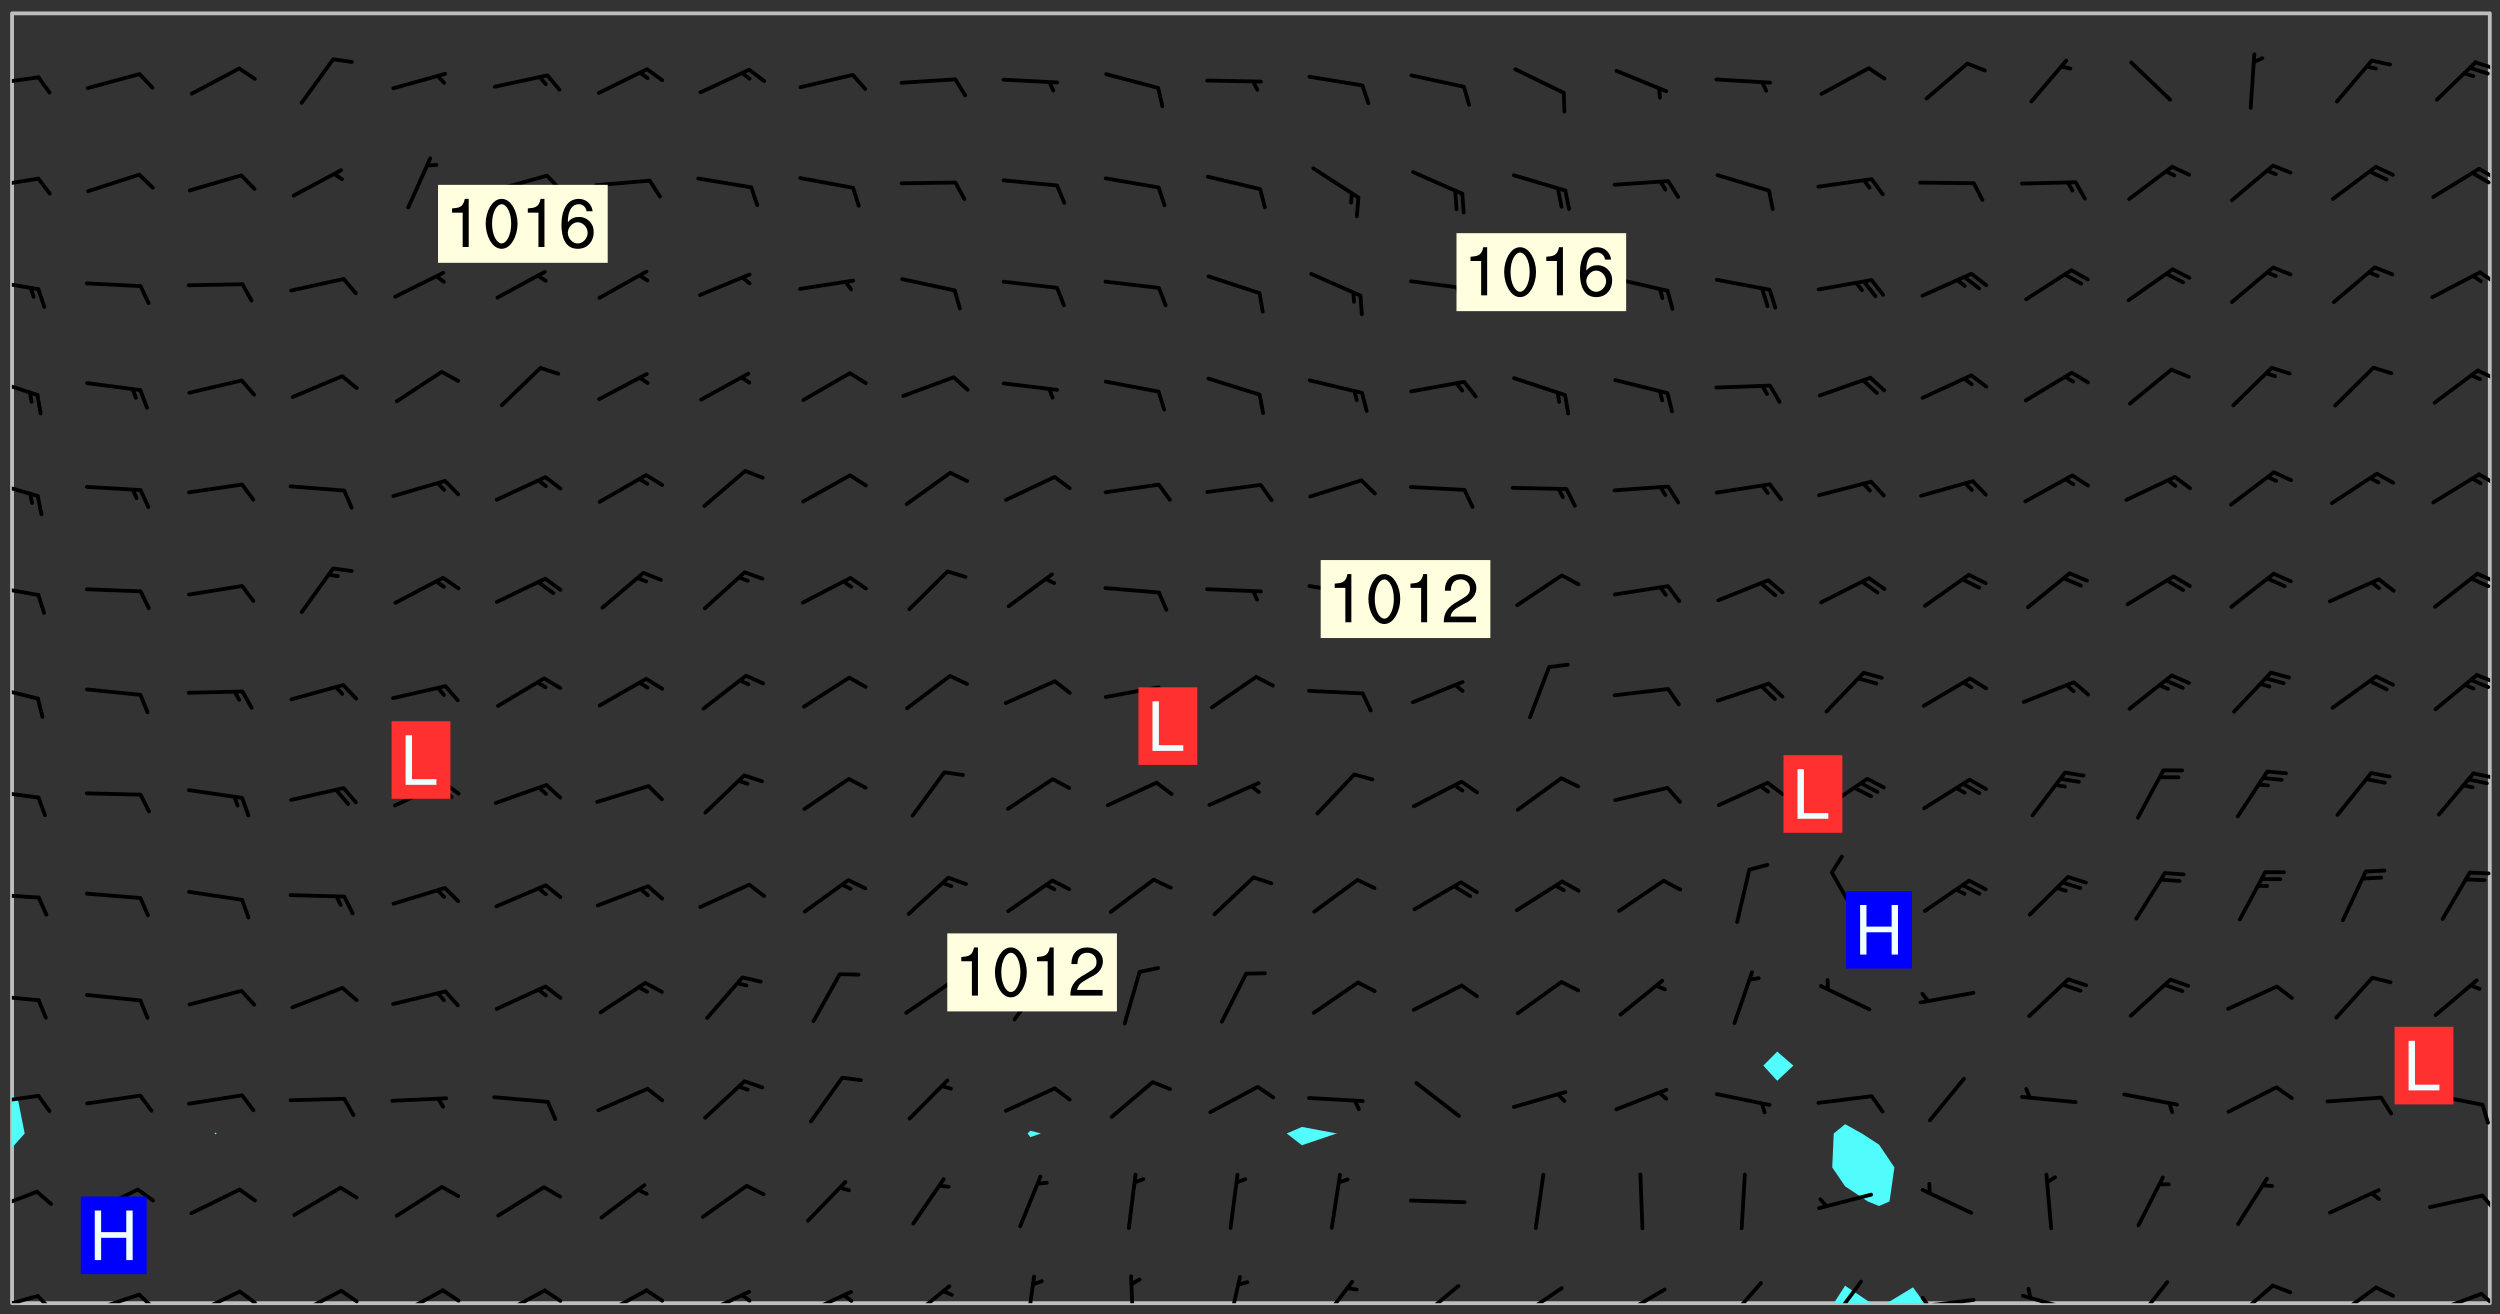 <svg xmlns="http://www.w3.org/2000/svg" role="img" xmlns:xlink="http://www.w3.org/1999/xlink" viewBox="142.45 309.95 326.84 171.84"><rect x="142.45" y="309.95" width="326.84" height="171.84" fill="#333333" stroke="none"/><defs><clipPath id="clip2"><path d="M 144 460 L 145 460 L 145 480.328 L 144 480.328 Z M 144 460"/></clipPath><clipPath id="clip3"><path d="M 144 311.672 L 145 311.672 L 145 454 L 144 454 Z M 144 311.672"/></clipPath><clipPath id="clip4"><path d="M 144 311.672 L 468 311.672 L 468 480.328 L 144 480.328 Z M 144 311.672"/></clipPath><clipPath id="clip5"><path d="M 382 478 L 388 478 L 388 480.328 L 382 480.328 Z M 382 478"/></clipPath><clipPath id="clip6"><path d="M 389 478 L 395 478 L 395 480.328 L 389 480.328 Z M 389 478"/></clipPath><clipPath id="clip7"><path d="M 467 311.672 L 468 311.672 L 468 480.328 L 467 480.328 Z M 467 311.672"/></clipPath><clipPath id="clip8"><path d="M 144 479 L 148 479 L 148 480.328 L 144 480.328 Z M 144 479"/></clipPath><clipPath id="clip9"><path d="M 147 479 L 150 479 L 150 480.328 L 147 480.328 Z M 147 479"/></clipPath><clipPath id="clip10"><path d="M 153 478 L 161 478 L 161 480.328 L 153 480.328 Z M 153 478"/></clipPath><clipPath id="clip11"><path d="M 160 478 L 163 478 L 163 480.328 L 160 480.328 Z M 160 478"/></clipPath><clipPath id="clip12"><path d="M 167 478 L 175 478 L 175 480.328 L 167 480.328 Z M 167 478"/></clipPath><clipPath id="clip13"><path d="M 173 478 L 177 478 L 177 480.328 L 173 480.328 Z M 173 478"/></clipPath><clipPath id="clip14"><path d="M 180 478 L 188 478 L 188 480.328 L 180 480.328 Z M 180 478"/></clipPath><clipPath id="clip15"><path d="M 186 478 L 190 478 L 190 480.328 L 186 480.328 Z M 186 478"/></clipPath><clipPath id="clip16"><path d="M 193 478 L 201 478 L 201 480.328 L 193 480.328 Z M 193 478"/></clipPath><clipPath id="clip17"><path d="M 200 478 L 203 478 L 203 480.328 L 200 480.328 Z M 200 478"/></clipPath><clipPath id="clip18"><path d="M 207 478 L 214 478 L 214 480.328 L 207 480.328 Z M 207 478"/></clipPath><clipPath id="clip19"><path d="M 213 478 L 216 478 L 216 480.328 L 213 480.328 Z M 213 478"/></clipPath><clipPath id="clip20"><path d="M 220 478 L 228 478 L 228 480.328 L 220 480.328 Z M 220 478"/></clipPath><clipPath id="clip21"><path d="M 226 478 L 230 478 L 230 480.328 L 226 480.328 Z M 226 478"/></clipPath><clipPath id="clip22"><path d="M 233 478 L 241 478 L 241 480.328 L 233 480.328 Z M 233 478"/></clipPath><clipPath id="clip23"><path d="M 239 479 L 241 479 L 241 480.328 L 239 480.328 Z M 239 479"/></clipPath><clipPath id="clip24"><path d="M 247 478 L 254 478 L 254 480.328 L 247 480.328 Z M 247 478"/></clipPath><clipPath id="clip25"><path d="M 252 479 L 255 479 L 255 480.328 L 252 480.328 Z M 252 479"/></clipPath><clipPath id="clip26"><path d="M 260 477 L 267 477 L 267 480.328 L 260 480.328 Z M 260 477"/></clipPath><clipPath id="clip27"><path d="M 276 476 L 278 476 L 278 480.328 L 276 480.328 Z M 276 476"/></clipPath><clipPath id="clip28"><path d="M 290 476 L 291 476 L 291 480.328 L 290 480.328 Z M 290 476"/></clipPath><clipPath id="clip29"><path d="M 302 476 L 305 476 L 305 480.328 L 302 480.328 Z M 302 476"/></clipPath><clipPath id="clip30"><path d="M 314 477 L 320 477 L 320 480.328 L 314 480.328 Z M 314 477"/></clipPath><clipPath id="clip31"><path d="M 327 477 L 334 477 L 334 480.328 L 327 480.328 Z M 327 477"/></clipPath><clipPath id="clip32"><path d="M 340 478 L 347 478 L 347 480.328 L 340 480.328 Z M 340 478"/></clipPath><clipPath id="clip33"><path d="M 353 478 L 361 478 L 361 480.328 L 353 480.328 Z M 353 478"/></clipPath><clipPath id="clip34"><path d="M 353 480 L 356 480 L 356 480.328 L 353 480.328 Z M 353 480"/></clipPath><clipPath id="clip35"><path d="M 367 477 L 373 477 L 373 480.328 L 367 480.328 Z M 367 477"/></clipPath><clipPath id="clip36"><path d="M 381 477 L 387 477 L 387 480.328 L 381 480.328 Z M 381 477"/></clipPath><clipPath id="clip37"><path d="M 393 479 L 401 479 L 401 480.328 L 393 480.328 Z M 393 479"/></clipPath><clipPath id="clip38"><path d="M 393 479 L 395 479 L 395 480.328 L 393 480.328 Z M 393 479"/></clipPath><clipPath id="clip39"><path d="M 406 479 L 414 479 L 414 480.328 L 406 480.328 Z M 406 479"/></clipPath><clipPath id="clip40"><path d="M 421 477 L 427 477 L 427 480.328 L 421 480.328 Z M 421 477"/></clipPath><clipPath id="clip41"><path d="M 434 477 L 440 477 L 440 480.328 L 434 480.328 Z M 434 477"/></clipPath><clipPath id="clip42"><path d="M 447 478 L 454 478 L 454 480.328 L 447 480.328 Z M 447 478"/></clipPath><clipPath id="clip43"><path d="M 460 478 L 468 478 L 468 480.328 L 460 480.328 Z M 460 478"/></clipPath><clipPath id="clip44"><path d="M 466 478 L 468 478 L 468 480.328 L 466 480.328 Z M 466 478"/></clipPath><clipPath id="clip45"><path d="M 144 465 L 148 465 L 148 469 L 144 469 Z M 144 465"/></clipPath><clipPath id="clip46"><path d="M 466 466 L 468 466 L 468 469 L 466 469 Z M 466 466"/></clipPath><clipPath id="clip47"><path d="M 144 452 L 148 452 L 148 455 L 144 455 Z M 144 452"/></clipPath><clipPath id="clip48"><path d="M 144 439 L 148 439 L 148 441 L 144 441 Z M 144 439"/></clipPath><clipPath id="clip49"><path d="M 144 426 L 148 426 L 148 428 L 144 428 Z M 144 426"/></clipPath><clipPath id="clip50"><path d="M 465 423 L 468 423 L 468 425 L 465 425 Z M 465 423"/></clipPath><clipPath id="clip51"><path d="M 144 413 L 148 413 L 148 415 L 144 415 Z M 144 413"/></clipPath><clipPath id="clip52"><path d="M 465 410 L 468 410 L 468 412 L 465 412 Z M 465 410"/></clipPath><clipPath id="clip53"><path d="M 144 399 L 148 399 L 148 402 L 144 402 Z M 144 399"/></clipPath><clipPath id="clip54"><path d="M 466 397 L 468 397 L 468 400 L 466 400 Z M 466 397"/></clipPath><clipPath id="clip55"><path d="M 144 386 L 148 386 L 148 388 L 144 388 Z M 144 386"/></clipPath><clipPath id="clip56"><path d="M 466 384 L 468 384 L 468 387 L 466 387 Z M 466 384"/></clipPath><clipPath id="clip57"><path d="M 465 385 L 468 385 L 468 387 L 465 387 Z M 465 385"/></clipPath><clipPath id="clip58"><path d="M 144 372 L 148 372 L 148 376 L 144 376 Z M 144 372"/></clipPath><clipPath id="clip59"><path d="M 466 371 L 468 371 L 468 374 L 466 374 Z M 466 371"/></clipPath><clipPath id="clip60"><path d="M 144 359 L 148 359 L 148 362 L 144 362 Z M 144 359"/></clipPath><clipPath id="clip61"><path d="M 466 358 L 468 358 L 468 360 L 466 360 Z M 466 358"/></clipPath><clipPath id="clip62"><path d="M 144 346 L 148 346 L 148 349 L 144 349 Z M 144 346"/></clipPath><clipPath id="clip63"><path d="M 466 345 L 468 345 L 468 348 L 466 348 Z M 466 345"/></clipPath><clipPath id="clip64"><path d="M 144 333 L 148 333 L 148 335 L 144 335 Z M 144 333"/></clipPath><clipPath id="clip65"><path d="M 466 331 L 468 331 L 468 334 L 466 334 Z M 466 331"/></clipPath><clipPath id="clip66"><path d="M 465 332 L 468 332 L 468 335 L 465 335 Z M 465 332"/></clipPath><clipPath id="clip67"><path d="M 144 319 L 148 319 L 148 322 L 144 322 Z M 144 319"/></clipPath><clipPath id="clip68"><path d="M 465 317 L 468 317 L 468 320 L 465 320 Z M 465 317"/></clipPath><g id="surface1163" clip-path="url(#clip1)"><path fill="#fff" fill-opacity="0" fill-rule="evenodd" d="M 0 0 L 1000 0 L 1000 1000 L 0 1000 Z M 0 0"/><path fill="#d3d3d3" fill-opacity="0" fill-rule="evenodd" d="M162.152 355.867L161.918 356.16 161.977 356.395 162.094 356.566 162.27 356.801 162.562 357.148 162.676 357.207 162.793 357.035 162.852 356.801 163.027 356.625 163.492 356.449 164.191 356.449 164.426 356.742 164.715 357.559 164.773 357.734 164.949 357.965 165.301 358.199 166 358.898 166.172 359.074 166.406 359.422 166.641 359.832 166.93 360.414 167.34 360.879 167.57 361.113 167.805 361.289 167.922 361.52 168.098 361.812 168.27 362.977 168.27 363.211 168.328 363.5 168.387 363.617 168.504 363.734 168.852 364.145 168.969 364.316 169.145 364.492 169.32 364.727 169.438 364.898 169.609 365.25 169.668 365.484 169.902 365.891 170.137 365.832 169.961 366.008 169.902 366.938 169.32 366.938 169.086 366.824 168.738 366.938 168.621 367.055 168.562 367.348 168.504 367.523 168.387 367.695 167.922 367.988 167.863 368.223 167.805 368.336 167.805 368.98 167.863 369.152 167.863 369.562 167.922 369.621 167.922 370.027 167.98 370.434 168.098 370.609 168.156 370.668 168.387 371.309 168.328 371.602 168.328 372.301 168.27 372.883 168.27 373.117 168.211 373.348 168.156 373.699 168.156 375.621 168.211 375.738 168.637 375.738 168.27 375.855 168.246 376.207 169.137 377.375 170.879 377.914 172.219 378.273 172.219 378.812 172.309 379.621 172.844 380.336 174.363 380.605 175.254 380.52 175.344 381.684 175.879 381.863 177.039 381.684 179.094 380.699 180.254 380.336 182.133 380.16 183.828 379.98 183.648 380.699 182.133 380.785 180.883 380.875 180.078 381.145 179.004 381.953 179.273 382.672 179.809 383.57 179.629 384.195 179.363 385.004 179.629 386.082 180.254 386.98 181.059 387.16 182.309 386.98 182.043 387.703 182.141 388.207 182.195 388.5 182.195 388.672 182.254 388.965 182.254 389.371 182.43 389.488 182.781 389.605 183.188 389.605 183.48 389.43 183.594 389.312 183.652 389.195 183.77 388.965 183.828 388.789 184.18 388.324 184.41 388.148 184.586 388.09 184.762 388.148 184.82 388.324 184.938 389.312 184.992 389.781 185.051 389.953 185.168 390.188 185.344 390.246 186.16 390.305 186.449 390.305 186.566 390.539 186.625 390.945 186.684 391.297 186.684 392.402 186.801 392.695 186.918 393.043 187.207 393.742 187.383 394.094 187.965 394.848 188.316 395.023 188.488 395.082 188.957 395.316 189.598 395.781 189.945 396.016 190.238 396.191 190.531 396.246 190.762 396.309 191.578 396.656 191.871 396.832 191.984 397.004 192.336 397.355 192.453 397.531 192.977 398.172 192.977 398.461 193.035 398.812 193.035 399.16 193.094 399.512 193.152 399.801 193.27 399.859 193.441 399.918 193.617 399.918 194.199 400.152 194.375 400.27 194.551 400.559 194.727 400.793 194.84 401.027 195.133 401.258 195.25 401.375 195.25 401.785 195.309 401.84 195.598 402.074 195.832 402.191 195.891 402.309 196.008 402.48 196.066 402.598 196.297 402.832 196.355 403.008 196.59 403.066 196.707 403.125 196.59 403.238 196.531 403.355 196.531 403.473 196.414 403.766 196.297 404.055 196.297 404.637 196.473 404.754 196.59 404.812 196.648 404.93 196.766 405.047 196.879 405.105 197.055 405.453 197.113 405.805 197.172 406.211 197.172 406.387 197.113 406.562 196.996 407.262 196.996 407.434 197.113 407.609 197.406 407.902 197.812 407.902 197.988 408.02 198.105 408.191 198.223 408.484 198.223 408.719 197.695 408.719 197.465 408.484 197.23 408.484 197.055 408.543 196.996 409.242 197.055 409.59 197.172 409.766 197.348 410.176 197.465 410.406 197.754 410.875 197.93 410.93 198.453 410.93 198.688 410.988 199.445 411.629 199.504 411.922 199.504 412.156 199.562 412.215 199.793 412.562 199.793 412.914 199.676 413.086 199.676 413.379 199.969 413.668 200.262 413.844 200.434 413.902 200.727 414.078 201.02 414.195 201.602 414.602 201.891 414.836 202.184 415.012 202.402 415.172 202.418 415.184 202.648 415.359 203.289 415.883 203.465 416.117 203.582 416.293 203.758 416.469 203.871 416.641 203.871 417.281 203.988 417.457 204.457 417.574 205.039 417.691 205.273 417.75 205.504 417.863 205.797 417.98 205.91 418.039 206.496 418.391 206.785 418.562 206.961 418.625 207.137 418.68 207.312 418.738 208.012 419.09 208.301 419.266 208.535 419.32 208.824 419.496 209.059 419.613 209.699 420.02 209.992 420.137 210.164 420.195 210.398 420.254 210.809 420.312 211.039 420.371 211.273 420.488 211.332 420.66 210.922 420.836 211.391 420.895 211.449 421.188 211.562 421.422 211.738 421.477 211.973 421.535 212.148 421.594 212.555 421.711 213.195 421.945 213.312 422.117 213.371 422.352 213.371 422.527 213.312 422.645 213.254 423.051 213.488 423.285 213.605 423.344 213.953 423.461 214.594 423.691 214.77 423.809 215.059 423.926 215.234 424.102 215.469 424.566 216.051 425.672 216.227 425.848 216.574 426.023 216.75 426.141 217.102 426.258 218.148 426.781 218.383 426.84 218.848 426.953 219.141 427.012 219.605 427.188 220.363 427.77 220.598 428.004 220.945 428.469 221.121 428.645 221.41 428.879 222.227 429.578 222.52 429.754 222.809 430.043 223.102 430.219 223.395 430.508 224.09 431.148 224.266 431.324 224.559 431.559 224.848 431.793 225.316 432.082 225.957 432.664 226.305 432.898 226.539 433.191 226.887 433.539 227.238 434.004 228.172 434.996 228.52 435.402 228.637 435.578 228.871 435.637 228.984 435.754 229.629 435.93 229.859 436.043 230.094 436.102 230.387 436.277 230.617 436.395 231.551 437.094 231.957 437.5 232.191 437.676 232.598 437.852 232.832 437.969 233.648 438.316 233.996 438.551 234.23 438.668 234.523 438.957 234.754 439.074 235.512 439.426 235.863 439.598 236.094 439.656 236.387 439.773 236.621 439.832 237.492 440.008 238.309 440.008 238.777 440.238 238.949 440.297 239.824 440.996 240.289 441.113 240.582 441.172 240.758 441.23 240.988 441.289 241.457 441.348 241.805 441.406 242.156 441.465 242.562 441.523 242.855 441.523 243.027 441.582 243.027 441.812 243.203 441.988 243.496 441.988 243.844 442.047 244.195 442.105 244.895 442.223 245.535 442.223 246 441.988 246.293 441.812 246.465 441.695 246.875 441.523 247.164 441.348 248.098 440.883 248.566 440.59 249.09 440.297 249.555 440.125 250.02 439.949 251.07 439.484 251.359 439.367 251.77 439.25 252.059 439.133 252.586 438.957 254.102 438.258 254.684 437.91 254.973 437.852 255.266 437.793 255.613 437.676 256.488 437.445 256.84 437.328 256.953 437.328 257.188 437.27 258.062 437.035 258.297 436.977 259.109 436.977 259.461 436.918 260.277 436.801 260.449 436.742 260.801 436.688 261.094 436.629 261.324 436.57 262.141 436.395 262.316 436.336 262.664 436.336 262.898 436.277 263.363 436.16 264.121 435.988 264.355 435.93 264.703 435.93 265.113 435.812 265.402 435.754 266.688 435.695 266.977 435.695 267.387 435.637 267.617 435.578 267.793 435.578 268.668 435.461 269.074 435.461 269.484 435.344 269.832 435.344 270.184 435.23 271.055 435.172 272.805 435.172 273.852 435.461 274.262 435.578 274.551 435.695 274.902 435.812 275.191 435.93 276.242 436.102 276.531 436.16 276.824 436.16 277.117 436.219 277.289 436.277 277.699 436.336 277.871 436.395 277.988 436.453 278.105 436.453 278.223 436.512 278.574 436.57 278.688 436.57 279.098 436.637 281.02 437.031 282.945 437.426 284.465 437.875 286.16 438.594 288.305 439.398 289.91 438.68 291.34 437.875 292.5 436.797 293.75 436.348 296.785 435.629 298.66 435.27 300.805 433.922 303.039 432.668 305.539 431.41 307.234 430.961 309.02 430.781 310.18 430.512 310.805 431.051 312.145 430.781 312.859 429.793 313.844 428.449 314.289 428.27 315.094 427.91 316.969 427.371 318.754 426.922 320.004 426.652 321.164 426.562 322.863 426.473 324.824 426.203 326.074 426.113 326.613 426.113 327.238 426.023 328.129 426.023 330.273 425.844 332.684 425.664 335.273 425.574 336.969 425.754 338.578 425.844 340.008 426.203 341.168 426.922 343.043 427.91 344.203 429.438 344.469 430.152 345.098 430.242 345.453 431.141 345.988 431.68 346.523 433.207 347.598 433.566 348.133 433.566 347.328 434.102 347.418 435.809 348.133 438.504 349.023 439.309 349.918 440.297 350.633 441.555 352.418 442.094 353.938 441.914 354.293 443.258 355.902 442.453 356.883 441.914 357.152 442.184 357.469 441.969 357.688 441.824 358.488 442.273 358.938 441.914 359.293 441.914 359.828 441.645 360.367 440.926 360.902 440.656 361.527 439.668 362.688 440.117 363.527 440.488 364.922 441.105 366.617 440.926 368.223 440.926 370.008 441.016 370.188 439.309 370.723 437.965 371.527 438.234 372.02 439.082 372.422 439.488 372.332 440.027 372.332 440.387 373.047 440.836 373.758 440.566 375.188 440.566 375.547 441.555 375.992 442.812 376.707 444.156 377.957 444.785 379.652 445.414 380.367 445.234 380.547 444.695 381.527 444.605 381.977 444.965 382.062 446.223 381.797 446.852 381.262 447.031 381.262 447.57 381.977 448.555 382.242 449.094 383.227 450.082 384.027 451.16 383.762 451.52 383.672 452.418 383.047 454.75 382.691 456.816 382.602 458.609 382.422 459.328 382.332 459.867 382.332 461.305 381.352 463.188 380.992 464.895 380.457 465.793 379.652 466.961 379.387 467.5 381.441 468.754 381.527 469.113 381.172 469.652 381.082 469.473 381.082 470.281 381.172 471.719 380.727 472.434 379.652 472.527 379.387 473.242 379.922 474.141 380.727 474.859 381.887 475.668 383.227 475.938 383.672 476.297 383.316 476.746 381.527 476.656 380.277 476.207 379.562 475.488 378.938 475.398 378.762 478.988 378.574 480.297 467.934 480.297 467.934 311.703 412.664 311.703 412.664 360.785 413.426 360.91 416.715 361.453 418.738 364.289 418.738 367.043 421.09 367.375 423.438 367.707 427.488 367.707 426.109 371.867 424.086 372.574 422.062 373.277 421.52 373.621 418.926 375.238 418.738 375.355 416.715 373.277 415.984 370.535 413.312 368.457 411.938 364.957 411.871 364.875 409.914 362.203 412.664 360.785 412.664 311.703 294.422 311.703 294.422 403.117 294.539 403.148 294.672 403.16 294.746 403.234 294.852 403.281 294.941 403.34 295.027 403.398 295.117 403.457 295.414 403.754 295.473 403.844 295.504 403.961 295.531 404.078 295.547 404.215 295.516 404.332 295.457 404.422 295.398 404.508 295.355 404.613 295.309 404.715 295.281 404.836 295.281 404.98 295.457 405.25 295.605 405.398 295.68 405.484 295.754 405.559 295.797 405.664 295.859 405.754 295.918 405.84 295.961 405.945 296.02 406.035 296.066 406.137 296.109 406.242 296.168 406.328 296.285 406.508 296.359 406.582 296.422 406.668 296.48 406.758 296.523 406.863 296.582 406.953 296.641 407.039 296.703 407.129 296.762 407.219 296.805 407.32 296.922 407.5 296.996 407.574 297.055 407.66 297.129 407.734 297.219 407.793 297.324 407.84 297.473 407.84 297.605 407.824 297.738 407.84 297.84 407.793 297.914 407.719 297.961 407.617 297.945 407.484 297.945 407.336 297.898 407.23 297.871 407.113 297.824 407.012 297.797 406.891 297.754 406.789 297.691 406.699 297.648 406.598 297.605 406.492 297.574 406.375 297.559 406.242 297.547 406.105 297.633 406.047 297.691 405.961 297.812 405.93 297.855 406.035 297.871 406.168 297.871 406.285 297.93 406.387 297.988 406.477 298.078 406.535 298.227 406.684 298.285 406.773 298.328 406.879 298.316 406.98 298.402 407.039 298.508 407.086 298.594 407.145 298.684 407.203 298.758 407.277 298.641 407.305 298.535 407.352 298.449 407.41 298.375 407.484 298.316 407.574 298.254 407.66 298.227 407.781 298.18 407.883 298.137 407.988 298.105 408.105 298.094 408.238 298.078 408.371 298.078 408.52 298.105 408.637 298.152 408.742 298.195 408.844 298.254 408.934 298.328 409.008 298.418 409.066 298.492 409.141 298.582 409.199 298.641 409.289 298.684 409.395 298.73 409.496 298.848 409.527 298.98 409.543 299.129 409.543 299.246 409.512 299.352 409.555 299.395 409.66 299.441 409.762 299.469 409.883 299.5 410 299.527 410.117 299.559 410.238 299.586 410.355 299.691 410.398 299.793 410.445 299.926 410.43 300.074 410.578 300.137 410.664 300.211 410.738 300.281 410.812 300.371 410.875 300.477 410.918 300.578 410.961 300.695 410.992 300.832 411.008 300.949 410.977 301.023 410.902 301.051 410.785 301.039 410.652 301.008 410.531 300.98 410.414 301.023 410.309 301.141 410.309 301.23 410.371 301.348 410.398 301.496 410.398 301.629 410.414 301.777 410.414 301.91 410.43 302.043 410.414 302.191 410.414 302.324 410.398 302.457 410.387 302.594 410.398 302.711 410.371 302.844 410.355 303.035 410.297 302.977 410.473 302.961 410.605 302.934 410.727 302.918 410.859 302.859 410.945 302.727 410.961 302.621 411.008 302.516 411.051 302.398 411.082 302.281 411.109 302.016 411.141 301.867 411.141 301.734 411.156 301.66 411.23 301.719 411.316 301.867 411.465 301.984 411.645 302.059 411.715 302.148 411.777 302.238 411.836 302.324 411.895 302.414 411.953 302.516 411.996 302.621 412.059 302.727 412.102 302.812 412.16 302.918 412.207 303.02 412.25 303.199 412.367 303.258 412.457 303.215 412.559 303.168 412.664 303.184 412.797 303.406 413.02 303.465 413.109 303.508 413.211 303.539 413.332 303.582 413.434 303.598 413.566 303.629 413.684 303.641 413.82 303.672 413.938 303.82 414.086 303.922 414.129 304.027 414.172 304.145 414.203 304.277 414.219 304.414 414.234 304.531 414.234 304.648 414.203 304.738 414.145 304.781 414.039 304.828 413.938 304.871 413.832 304.902 413.715 304.914 413.582 304.914 413.434 304.902 413.301 304.887 413.168 304.855 413.051 304.812 412.945 304.766 412.84 304.723 412.738 304.68 412.633 304.664 412.5 304.68 412.367 304.707 412.25 304.738 412.133 304.766 412.012 304.812 411.91 304.902 411.852 304.988 411.789 305.062 411.715 305.152 411.656 305.375 411.434 305.434 411.348 305.508 411.273 305.625 411.094 305.684 411.008 305.684 410.859 305.609 410.785 305.508 410.738 305.402 410.695 305.301 410.652 305.242 410.562 305.195 410.457 305.168 410.34 305.258 410.281 305.375 410.25 305.477 410.207 305.656 410.09 305.805 409.941 305.816 409.809 305.805 409.703 305.715 409.645 305.582 409.66 305.434 409.66 305.301 409.676 305.168 409.66 305.047 409.629 304.961 409.57 304.887 409.496 304.828 409.406 304.766 409.32 304.648 409.141 304.59 409.055 304.621 408.934 304.707 408.875 304.828 408.844 304.887 408.758 304.887 408.637 304.855 408.52 304.797 408.43 304.738 408.344 304.691 408.238 304.664 408.121 304.648 407.988 304.707 407.898 304.781 407.824 304.871 407.766 304.988 407.586 305.062 407.512 305.121 407.426 305.27 407.277 305.391 407.246 305.523 407.23 305.656 407.246 305.73 407.32 305.773 407.426 305.789 407.559 305.758 407.676 305.641 407.707 305.508 407.719 305.359 407.867 305.316 407.973 305.27 408.074 305.242 408.195 305.211 408.312 305.211 408.461 305.242 408.578 305.285 408.684 305.344 408.773 305.418 408.844 305.492 408.918 305.609 408.949 305.73 408.977 305.848 408.949 305.98 408.934 306.098 408.934 306.188 408.992 306.262 409.066 306.309 409.172 306.367 409.258 306.469 409.305 306.602 409.32 306.707 409.363 306.793 409.422 306.781 409.527 306.707 409.602 306.527 409.719 306.469 409.809 306.379 409.867 306.309 409.941 306.234 410.016 306.172 410.105 306.145 410.223 306.129 410.355 306.145 410.488 306.129 410.621 306.129 410.77 306.145 410.902 306.172 411.02 306.203 411.141 306.277 411.215 306.367 411.273 306.453 411.332 306.543 411.391 306.66 411.422 306.66 411.508 306.559 411.555 306.469 411.613 306.203 411.645 306.086 411.672 305.938 411.672 305.832 411.715 305.73 411.762 305.672 411.852 305.609 412.086 305.598 412.219 305.566 412.34 305.551 412.473 305.551 412.766 305.539 412.898 305.551 413.035 305.566 413.168 305.699 413.184 305.832 413.195 305.953 413.227 306.039 413.285 306.113 413.359 306.16 413.465 306.203 413.566 306.219 413.699 306.219 414.145 306.203 414.277 306.203 414.723 306.234 414.988 306.262 415.105 306.277 415.238 306.309 415.355 306.395 415.566 306.426 415.832 306.426 415.98 306.395 416.098 306.367 416.215 306.336 416.336 306.309 416.453 306.277 416.57 306.246 416.691 306.234 416.824 306.219 416.957 306.309 417.016 306.426 416.984 306.527 417 306.574 417.105 306.543 417.371 306.543 417.812 306.5 417.918 306.453 418.023 306.41 418.125 306.367 418.23 306.309 418.316 306.277 418.438 306.234 418.555 306.203 418.672 306.188 418.805 306.203 418.938 306.262 419.027 306.367 419.074 306.453 419.133 306.512 419.219 306.5 419.355 306.469 419.473 306.426 419.574 306.426 420.02 306.41 420.152 306.41 420.301 306.379 420.418 306.336 420.523 306.309 420.641 306.262 420.746 306.219 420.848 306.188 420.969 306.16 421.086 306.129 421.219 306.098 421.336 306.07 421.453 306.027 421.559 305.996 421.676 305.965 421.797 305.953 421.93 305.938 422.062 305.938 422.359 305.965 422.477 305.965 422.625 306.012 423.023 306.039 423.141 306.098 423.23 306.219 423.262 306.367 423.262 306.5 423.246 306.559 423.336 306.559 423.453 306.5 423.543 306.41 423.602 306.309 423.645 306.203 423.691 306.113 423.75 306.027 423.809 305.891 423.824 305.773 423.793 305.641 423.777 305.539 423.824 305.477 423.91 305.465 424.047 305.449 424.18 305.418 424.297 305.391 424.414 305.375 424.547 305.344 424.668 305.344 424.965 305.359 425.098 305.391 425.215 305.391 425.363 305.402 425.496 305.402 425.645 305.375 425.762 305.328 425.863 305.301 425.984 305.27 426.102 305.211 426.191 305.137 426.266 305.035 426.309 304.93 426.355 304.812 426.383 304.691 426.414 304.59 426.367 304.648 426.281 304.754 426.234 304.781 426.117 304.812 426 304.84 425.879 304.871 425.762 304.871 425.613 304.887 425.48 304.855 425.363 304.812 425.258 304.707 425.273 304.633 425.348 304.531 425.391 304.441 425.453 304.367 425.527 304.324 425.629 304.309 425.762 304.277 425.879 304.25 426 304.219 426.117 304.191 426.234 304.16 426.355 304.133 426.473 304.102 426.59 304.059 426.695 303.969 426.754 303.879 426.754 303.762 426.723 303.73 426.637 303.746 426.5 303.715 426.383 303.715 426.234 303.703 426.102 303.703 425.953 303.641 425.719 303.613 425.598 303.57 425.496 303.523 425.391 303.465 425.305 303.406 425.215 303.363 425.109 303.301 425.023 303.152 424.875 303.082 424.801 302.977 424.754 302.871 424.711 302.77 424.668 302.473 424.371 302.383 424.297 302.297 424.238 302.191 424.195 302.102 424.133 302.016 424.074 301.91 424.031 301.82 423.973 301.734 423.91 301.66 423.84 301.555 423.793 301.469 423.734 301.363 423.691 301.273 423.629 301.172 423.586 301.066 423.543 300.98 423.484 300.875 423.438 300.77 423.395 300.668 423.348 300.578 423.289 300.477 423.246 300.371 423.203 300.281 423.141 300.164 423.113 300.031 423.098 299.898 423.113 299.75 423.113 299.617 423.129 299.5 423.098 299.41 423.039 299.336 422.965 299.246 422.906 299.145 422.859 298.996 422.859 298.875 422.832 298.773 422.789 298.699 422.715 298.582 422.535 298.492 422.477 298.391 422.434 298.301 422.371 298.195 422.328 298.105 422.27 298.02 422.211 297.914 422.164 297.855 422.078 297.797 421.988 297.754 421.883 297.707 421.781 297.633 421.707 297.547 421.648 297.473 421.574 297.383 421.516 297.16 421.293 297.117 421.188 297.086 420.922 297.191 420.879 297.336 420.879 297.441 420.922 297.516 420.996 297.605 421.055 297.691 421.113 297.797 421.16 297.887 421.219 298.035 421.367 298.105 421.441 298.254 421.59 298.316 421.676 298.391 421.75 298.477 421.809 298.551 421.883 298.641 421.945 298.73 422.004 298.816 422.062 299.086 422.238 299.188 422.285 299.293 422.328 299.395 422.371 299.441 422.297 299.5 422.211 299.574 422.137 299.645 422.062 299.75 422.105 299.824 422.18 299.883 422.27 299.926 422.371 299.973 422.477 300.016 422.582 300.137 422.609 300.254 422.582 300.328 422.492 300.371 422.387 300.43 422.297 300.504 422.223 300.609 422.18 300.727 422.152 300.859 422.164 300.949 422.223 301.098 422.371 301.156 422.461 301.199 422.566 301.246 422.668 301.289 422.773 301.332 422.875 301.438 422.922 301.543 422.965 301.676 422.98 301.762 422.922 301.82 422.832 301.895 422.758 302 422.715 302.117 422.742 302.223 422.789 302.324 422.832 302.43 422.875 302.531 422.922 302.711 423.039 302.711 423.156 302.695 423.289 302.711 423.422 302.727 423.559 302.785 423.645 302.887 423.691 303.008 423.719 303.125 423.75 303.273 423.75 303.391 423.719 303.449 423.629 303.629 423.512 303.688 423.422 303.762 423.348 303.82 423.262 303.938 423.082 304.117 422.965 304.234 422.996 304.324 423.055 304.367 423.129 304.352 423.262 304.352 423.379 304.441 423.438 304.59 423.438 304.723 423.422 304.855 423.41 305.121 423.379 305.227 423.336 305.344 423.305 305.465 423.277 305.539 423.203 305.609 423.129 305.672 423.039 305.656 422.934 305.609 422.832 305.508 422.789 305.402 422.773 305.285 422.801 305.02 422.832 304.871 422.832 304.797 422.758 304.707 422.699 304.59 422.668 304.473 422.641 304.34 422.625 304.191 422.625 304.059 422.641 303.762 422.641 303.656 422.594 303.508 422.445 303.465 422.344 303.406 422.254 303.629 422.031 303.715 421.973 303.82 421.93 303.938 421.898 304.07 421.883 304.203 421.898 304.34 421.914 304.441 421.957 304.574 421.945 304.664 421.883 304.766 421.84 304.828 421.75 304.781 421.648 304.691 421.59 304.574 421.559 304.473 421.516 304.414 421.426 304.352 421.336 304.352 421.219 304.367 421.086 304.473 421.039 304.547 420.969 304.547 420.848 304.457 420.789 304.426 420.672 304.516 420.613 304.59 420.539 304.633 420.434 304.691 420.344 304.738 420.242 304.754 420.109 304.754 419.961 304.707 419.855 304.664 419.754 304.574 419.695 304.441 419.68 304.34 419.637 304.203 419.621 304.086 419.59 303.641 419.59 303.508 419.574 303.375 419.562 303.242 419.547 303.125 419.516 302.977 419.516 302.844 419.5 302.711 419.488 302.445 419.457 302.324 419.414 302.238 419.355 302.164 419.281 302.164 419.133 302.176 419 302.281 418.953 302.383 418.91 302.516 418.895 302.668 418.895 302.801 418.879 303.094 418.879 303.215 418.91 303.316 418.953 303.406 419.012 303.641 419.074 303.762 419.027 303.852 418.969 303.953 418.926 304.086 418.91 304.191 418.953 304.293 419 304.426 419.012 304.547 418.984 304.691 418.984 304.812 418.953 304.93 418.926 305.035 418.879 305.109 418.805 305.195 418.746 305.344 418.598 305.402 418.512 305.449 418.406 305.477 418.289 305.492 418.184 305.391 418.141 305.301 418.082 305.184 418.051 305.078 418.008 304.988 417.945 304.914 417.859 304.84 417.785 304.738 417.742 304.633 417.695 304.531 417.652 304.473 417.562 304.426 417.461 304.34 417.25 304.277 417.164 304.219 417.074 304.145 417 304.059 416.941 303.789 416.941 303.672 416.973 303.582 417.031 303.48 417.074 303.348 417.09 303.242 417.074 303.215 416.957 303.152 416.867 303.035 416.836 302.934 416.793 302.785 416.645 302.754 416.527 302.738 416.422 302.812 416.348 302.992 416.23 303.109 416.203 303.227 416.172 303.363 416.188 303.465 416.23 303.57 416.273 303.672 416.32 303.777 416.363 303.895 416.395 304.027 416.41 304.145 416.438 304.277 416.453 304.383 416.438 304.473 416.379 304.398 416.305 304.293 416.262 304.219 416.188 304.145 416.098 303.996 415.949 303.91 415.891 303.82 415.832 303.746 415.758 303.656 415.699 303.555 415.652 303.434 415.625 303.332 415.578 303.227 415.535 303.109 415.504 303.008 415.461 302.887 415.43 302.738 415.43 302.621 415.461 302.516 415.504 302.43 415.566 302.25 415.684 302.164 415.742 302.074 415.801 301.969 415.848 301.883 415.906 301.777 415.949 301.676 415.992 301.57 416.039 301.496 416.113 301.438 416.203 301.379 416.289 301.332 416.395 301.273 416.48 301.199 416.555 301.066 416.543 300.949 416.512 300.832 416.512 300.758 416.586 300.668 416.645 300.594 416.719 300.504 416.777 300.418 416.836 300.312 416.883 300.211 416.926 300.074 416.941 299.973 416.898 299.824 416.75 299.719 416.703 299.633 416.703 299.527 416.75 299.426 416.793 299.305 416.824 299.188 416.793 299.113 416.719 299.113 416.602 299.145 416.48 299.219 416.41 299.277 416.32 299.352 416.246 299.469 416.215 299.574 416.172 299.867 416.172 300 416.156 300.137 416.141 300.238 416.098 300.328 416.039 300.43 415.992 300.52 415.934 300.652 415.922 300.742 415.98 300.875 415.992 300.965 415.934 301.051 415.875 301.156 415.832 301.246 415.773 301.332 415.711 301.422 415.652 301.57 415.504 301.629 415.418 301.688 415.328 301.793 415.285 301.926 415.27 302.043 415.297 302.164 415.328 302.223 415.27 302.281 415.18 302.312 414.914 302.34 414.797 302.445 414.809 302.578 414.824 302.68 414.781 302.77 414.723 302.828 414.633 302.902 414.559 302.961 414.469 303.008 414.367 303.02 414.234 303.008 414.102 302.961 413.996 302.812 413.848 302.754 413.758 302.695 413.672 302.652 413.566 302.652 413.121 302.668 412.988 302.668 412.84 302.68 412.707 302.621 412.648 302.531 412.707 302.43 412.664 302.25 412.547 302.164 412.488 302.102 412.398 302.043 412.309 301.969 412.234 301.883 412.176 301.762 412.207 301.66 412.219 301.555 412.266 301.469 412.324 301.363 412.367 301.215 412.516 301.125 412.574 301.039 412.633 300.949 412.695 300.844 412.738 300.711 412.754 300.711 412.633 300.816 412.59 300.934 412.559 301.008 412.488 301.051 412.383 301.051 412.234 301.023 412.117 300.875 411.969 300.742 411.953 300.594 411.953 300.477 411.984 300.371 412.027 300.27 412.07 300.18 412.133 300.062 412.16 299.988 412.086 300 411.953 299.957 411.852 299.914 411.746 299.824 411.688 299.707 411.715 299.586 411.746 299.469 411.777 299.367 411.82 299.246 411.852 299.145 411.895 299.039 411.938 298.949 411.996 298.848 412.012 298.848 411.895 298.863 411.762 298.805 411.672 298.73 411.715 298.582 411.863 298.523 411.953 298.449 412.027 298.402 412.133 298.359 412.234 298.285 412.309 298.227 412.398 298.152 412.473 298.094 412.559 298.02 412.633 297.93 412.695 297.855 412.766 297.781 412.84 297.68 412.855 297.547 412.871 297.441 412.828 297.441 412.707 297.59 412.559 297.633 412.457 297.691 412.367 297.738 412.266 297.781 412.16 297.84 412.07 297.871 411.953 297.914 411.852 297.945 411.73 297.973 411.613 298.02 411.508 298.062 411.406 298.105 411.301 298.18 411.23 298.27 411.168 298.359 411.109 298.461 411.066 298.758 411.066 299.023 411.035 299.129 410.992 299.055 410.918 298.938 410.887 298.832 410.844 298.742 410.785 298.641 410.738 298.551 410.68 298.449 410.637 298.344 410.594 298.254 410.531 298.168 410.473 298.062 410.43 297.961 410.387 297.84 410.355 297.723 410.324 297.621 410.281 297.5 410.25 297.398 410.207 297.309 410.148 297.266 410.043 297.25 409.91 297.352 409.867 297.484 409.852 297.621 409.867 297.754 409.852 297.855 409.809 297.914 409.719 297.93 409.613 297.84 409.555 297.766 409.48 297.664 409.438 297.574 409.379 297.426 409.23 297.383 409.125 297.367 408.992 297.367 408.699 297.309 408.609 297.219 408.551 297.145 408.477 297.102 408.371 297.07 408.254 297.012 408.164 296.938 408.09 296.82 408.062 296.746 407.988 296.656 407.93 296.566 407.867 296.48 407.809 296.406 407.734 296.348 407.648 296.301 407.543 296.215 407.484 296.066 407.336 295.871 407.277 295.738 407.293 295.637 407.336 295.562 407.41 295.516 407.512 295.473 407.617 295.414 407.707 295.355 407.793 295.059 408.09 294.969 408.148 294.883 408.148 294.82 408.062 294.777 407.957 294.809 407.84 294.867 407.75 294.895 407.633 294.883 407.5 294.793 407.438 294.688 407.484 294.57 407.512 294.453 407.543 294.184 407.719 294.082 407.766 293.965 407.793 293.859 407.84 293.77 407.898 293.668 407.941 293.609 407.855 293.562 407.75 293.578 407.617 293.625 407.512 293.695 407.438 293.77 407.367 293.828 407.277 293.828 407.129 293.785 407.023 293.547 407.023 293.445 407.07 293.414 407.188 293.387 407.305 293.355 407.426 293.281 407.469 293.148 407.484 293.074 407.438 293.031 407.336 292.988 407.23 292.941 407.129 292.898 407.023 292.777 407.055 292.676 407.098 292.543 407.113 292.426 407.145 292.32 407.188 292.23 407.246 292.129 407.293 292.008 407.32 291.875 407.336 291.773 407.293 291.715 407.203 291.668 407.098 291.625 406.996 291.582 406.891 291.582 406.773 291.641 406.684 291.727 406.625 291.906 406.508 292.008 406.461 292.113 406.418 292.219 406.359 292.32 406.316 292.41 406.254 292.512 406.211 292.617 406.152 292.719 406.105 292.809 406.047 292.914 406.004 293.016 405.961 293.105 405.898 293.207 405.855 293.344 405.84 293.461 405.871 293.562 405.914 293.684 405.945 293.785 405.988 293.891 406.035 293.992 406.078 294.098 406.121 294.199 406.168 294.305 406.211 294.406 406.254 294.512 406.301 294.598 406.359 294.703 406.402 294.82 406.434 294.926 406.477 295.027 406.523 295.117 406.582 295.223 406.625 295.324 406.668 295.43 406.715 295.547 406.742 295.648 406.789 295.77 406.816 295.918 406.816 296.004 406.758 296.02 406.656 296.078 406.566 296.051 406.449 295.977 406.375 295.859 406.195 295.785 406.121 295.695 406.047 295.516 405.93 295.43 405.871 295.324 405.828 295.223 405.781 294.953 405.605 294.895 405.516 294.82 405.441 294.762 405.352 294.719 405.25 294.688 405.133 294.672 404.996 294.672 404.434 294.66 404.301 294.645 404.168 294.613 404.051 294.598 403.918 294.586 403.785 294.555 403.664 294.332 403.441 294.273 403.355 294.258 403.25 294.289 403.133 294.422 403.117 294.422 311.703 172.992 311.703 172.992 313.156 172.934 313.391 172.582 314.441 172.41 314.965 172.293 315.312 172.117 315.723 172 315.895 171.766 316.188 171.535 316.246 171.184 316.246 171.066 316.305 170.836 316.711 170.836 317.004 170.953 317.18 171.184 317.41 171.301 317.645 171.941 318.402 172.234 318.867 172.41 319.102 172.641 319.453 172.875 319.801 173.516 320.617 173.691 321.082 173.863 321.492 173.98 322.188 174.156 322.656 174.273 324.055 174.332 324.52 174.332 325.395 174.449 326.441 174.449 331.223 174.391 331.688 174.039 332.969 173.863 333.492 173.75 333.902 173.398 334.832 172.934 336 172.699 336.582 172.582 336.758 172.41 337.105 172.234 337.512 171.883 338.328 171.824 338.621 171.711 338.914 171.594 339.203 171.535 339.379 171.418 340.254 171.359 340.66 171.301 340.777 171.242 340.953 171.184 341.125 170.953 341.652 170.836 341.824 170.836 342.059 170.719 342.293 170.66 342.465 170.484 343.051 170.484 343.34 170.426 343.516 170.426 343.809 170.367 343.922 170.309 344.449 170.309 344.621 170.254 344.855 170.254 347.477 170.078 348.293 169.961 348.469 169.785 348.703 169.668 348.875 169.555 349.109 168.969 350.043 168.738 350.332 168.445 350.797 168.27 351.031 167.98 351.383 167.629 352.082 167.516 352.312 167.34 352.723 167.164 352.953 166.758 353.48 165.941 354.18 165.648 354.352 165.359 354.586 165.184 354.703 165.008 354.879 164.484 355.285 163.957 355.461 163.785 355.637 163.551 355.691 162.91 355.867 162.152 355.867M174.363 386.891L173.289 387.34 173.648 388.234 174.898 387.52 175.344 386.98 174.363 386.891"/><path fill="#d3d3d3" fill-opacity="0" fill-rule="evenodd" d="M201.508 416.598L200.613 416.598 201.062 417.227 202.043 417.586 202.848 417.496 203.293 416.508 203.117 416.598 202.402 416.242 201.508 416.598M356.129 475.668L356.07 475.145 356.07 474.852 356.184 474.559 356.242 474.328 356.711 473.859 356.824 473.859 356.941 473.746 357.059 473.688 357.234 473.688 357.469 473.629 357.816 473.629 358.051 473.688 358.168 473.746 358.398 473.918 358.457 474.094 358.574 474.676 358.574 474.969 358.457 475.145 358.285 475.434 358.109 475.609 357.582 476.133 357.352 476.367 357.234 476.426 357.059 476.426 356.941 476.367 356.535 476.074 356.359 475.957 356.242 475.898 356.184 475.785 356.129 475.668M362.77 464.711L362.711 464.539 362.711 463.43 362.77 463.258 362.945 463.199 363.117 463.141 363.293 463.141 363.527 463.082 363.645 463.141 363.703 463.84 363.645 464.012 363.527 464.188 363.41 464.246 363.176 464.77 363.062 464.828 362.828 464.828 362.77 464.711M372.383 450.32L372.266 450.145 372.266 449.445 372.559 448.57 372.676 448.398 372.852 448.047 372.965 447.816 373.082 447.523 373.434 446.766 373.551 446.535 373.723 446.301 373.898 446.301 374.016 446.242 374.656 446.242 374.773 446.301 375.008 446.535 375.18 446.648 375.531 446.941 375.648 447.059 375.762 447.234 375.762 447.348 375.879 447.406 375.996 447.523 375.996 448.223 375.938 448.398 375.938 448.629 375.879 448.805 375.531 449.855 375.414 450.086 375.297 450.32 375.18 450.379 374.949 450.613 374.309 450.902 373.434 450.902 373.023 450.785 372.383 450.32"/><path fill="none" stroke="#bebebe" stroke-linecap="round" stroke-linejoin="round" stroke-miterlimit="10" stroke-width=".5" d="M 431.957 354.305 L 108.027 354.305 L 108.027 185.68 L 431.957 185.68 L 431.957 354.305" transform="matrix(1 0 0 -1 36 666)"/><g clip-path="url(#clip2)"><path fill="#fff" fill-opacity="0" fill-rule="evenodd" d="M 144 475.891 L 144 480.328 L 144.004 480.328 L 144 480.328 L 144 460.016 L 144 475.891"/></g><g clip-path="url(#clip3)"><path fill="#fff" fill-opacity="0" fill-rule="evenodd" d="M 144 449.262 L 144 453.156 L 144 311.672 L 144.004 311.672 L 144 311.672 L 144 449.262"/></g><path fill="#50fcfc" fill-rule="evenodd" d="M 144 453.156 L 144 460.016 L 144.004 460.012 L 144.004 453.16 L 144 453.156"/><g clip-path="url(#clip4)"><path fill="#fff" fill-opacity="0" fill-rule="evenodd" d="M 144.004 480.328 L 144.004 460.012 L 145.68 458.137 L 144.797 453.699 L 144.004 453.16 L 144.004 311.672 L 170.629 311.672 L 170.629 458.016 L 170.504 458.137 L 170.629 458.25 L 170.789 458.137 L 170.629 458.016 L 170.629 311.672 L 277.152 311.672 L 277.152 457.773 L 276.785 458.137 L 277.152 458.613 L 278.539 458.137 L 277.152 457.773 L 277.152 311.672 L 312.656 311.672 L 312.656 457.281 L 310.672 458.137 L 312.656 459.676 L 317.098 458.168 L 317.336 458.137 L 317.098 458.109 L 312.656 457.281 L 312.656 311.672 L 374.793 311.672 L 374.793 447.43 L 372.984 449.262 L 374.793 451.254 L 376.91 449.262 L 374.793 447.43 L 374.793 311.672 L 383.672 311.672 L 383.672 456.922 L 382.184 458.137 L 381.988 462.574 L 383.672 465.047 L 386.629 467.016 L 388.109 467.621 L 389.484 467.016 L 390.117 462.574 L 388.109 459.594 L 385.863 458.137 L 383.672 456.922 L 383.672 311.672 L 467.996 311.672 L 467.996 480.328 L 394.062 480.328 L 392.547 478.25 L 389.125 480.328 L 387.074 480.328 L 383.672 478.035 L 382.195 480.328 L 144.004 480.328"/></g><path fill="#50fcfc" fill-rule="evenodd" d="M145.68 458.137L144.004 460.012 144.004 453.16 144.797 453.699 145.68 458.137M170.629 458.25L170.504 458.137 170.629 458.016 170.789 458.137 170.629 458.25M277.152 458.613L276.785 458.137 277.152 457.773 278.539 458.137 277.152 458.613M312.656 459.676L310.672 458.137 312.656 457.281 317.098 458.109 317.336 458.137 317.098 458.168 312.656 459.676M374.793 451.254L372.984 449.262 374.793 447.43 376.91 449.262 374.793 451.254M383.672 465.047L381.988 462.574 382.184 458.137 383.672 456.922 385.863 458.137 388.109 459.594 390.117 462.574 389.484 467.016 388.109 467.621 386.629 467.016 383.672 465.047"/><g clip-path="url(#clip5)"><path fill="#50fcfc" fill-rule="evenodd" d="M 382.195 480.328 L 387.074 480.328 L 383.672 478.035 L 382.195 480.328"/></g><g clip-path="url(#clip6)"><path fill="#50fcfc" fill-rule="evenodd" d="M 389.125 480.328 L 392.547 478.25 L 394.062 480.328 L 389.125 480.328"/></g><g clip-path="url(#clip7)"><path fill="#fff" fill-opacity="0" fill-rule="evenodd" d="M 467.996 480.328 L 468 480.328 L 468 311.672 L 467.996 311.672 L 468 311.672 L 468 480.328 L 467.996 480.328"/></g><g clip-path="url(#clip8)"><path fill="none" stroke="#000" stroke-linecap="round" stroke-linejoin="round" stroke-miterlimit="10" stroke-width=".5" d="M 111.383 186.617 L 104.617 184.723" transform="matrix(1 0 0 -1 36 666)"/></g><g clip-path="url(#clip9)"><path fill="none" stroke="#000" stroke-linecap="round" stroke-linejoin="round" stroke-miterlimit="10" stroke-width=".5" d="M 111.383 186.617 L 113.078 184.844" transform="matrix(1 0 0 -1 36 666)"/></g><g clip-path="url(#clip10)"><path fill="none" stroke="#000" stroke-linecap="round" stroke-linejoin="round" stroke-miterlimit="10" stroke-width=".5" d="M 124.645 186.797 L 117.988 184.547" transform="matrix(1 0 0 -1 36 666)"/></g><g clip-path="url(#clip11)"><path fill="none" stroke="#000" stroke-linecap="round" stroke-linejoin="round" stroke-miterlimit="10" stroke-width=".5" d="M 124.645 186.797 L 126.43 185.113" transform="matrix(1 0 0 -1 36 666)"/></g><g clip-path="url(#clip12)"><path fill="none" stroke="#000" stroke-linecap="round" stroke-linejoin="round" stroke-miterlimit="10" stroke-width=".5" d="M 137.797 187.195 L 131.465 184.148" transform="matrix(1 0 0 -1 36 666)"/></g><g clip-path="url(#clip13)"><path fill="none" stroke="#000" stroke-linecap="round" stroke-linejoin="round" stroke-miterlimit="10" stroke-width=".5" d="M 137.797 187.195 L 139.773 185.742" transform="matrix(1 0 0 -1 36 666)"/></g><g clip-path="url(#clip14)"><path fill="none" stroke="#000" stroke-linecap="round" stroke-linejoin="round" stroke-miterlimit="10" stroke-width=".5" d="M 151.059 187.297 L 144.832 184.043" transform="matrix(1 0 0 -1 36 666)"/></g><g clip-path="url(#clip15)"><path fill="none" stroke="#000" stroke-linecap="round" stroke-linejoin="round" stroke-miterlimit="10" stroke-width=".5" d="M 151.059 187.297 L 153.082 185.914" transform="matrix(1 0 0 -1 36 666)"/></g><g clip-path="url(#clip16)"><path fill="none" stroke="#000" stroke-linecap="round" stroke-linejoin="round" stroke-miterlimit="10" stroke-width=".5" d="M 164.344 187.355 L 158.176 183.988" transform="matrix(1 0 0 -1 36 666)"/></g><g clip-path="url(#clip17)"><path fill="none" stroke="#000" stroke-linecap="round" stroke-linejoin="round" stroke-miterlimit="10" stroke-width=".5" d="M 164.344 187.355 L 166.395 186.008" transform="matrix(1 0 0 -1 36 666)"/></g><g clip-path="url(#clip18)"><path fill="none" stroke="#000" stroke-linecap="round" stroke-linejoin="round" stroke-miterlimit="10" stroke-width=".5" d="M 177.668 187.34 L 171.484 184" transform="matrix(1 0 0 -1 36 666)"/></g><g clip-path="url(#clip19)"><path fill="none" stroke="#000" stroke-linecap="round" stroke-linejoin="round" stroke-miterlimit="10" stroke-width=".5" d="M 177.668 187.34 L 179.711 185.98" transform="matrix(1 0 0 -1 36 666)"/></g><g clip-path="url(#clip20)"><path fill="none" stroke="#000" stroke-linecap="round" stroke-linejoin="round" stroke-miterlimit="10" stroke-width=".5" d="M 190.977 187.352 L 184.805 183.992" transform="matrix(1 0 0 -1 36 666)"/></g><g clip-path="url(#clip21)"><path fill="none" stroke="#000" stroke-linecap="round" stroke-linejoin="round" stroke-miterlimit="10" stroke-width=".5" d="M 190.977 187.352 L 193.023 186" transform="matrix(1 0 0 -1 36 666)"/></g><g clip-path="url(#clip22)"><path fill="none" stroke="#000" stroke-linecap="round" stroke-linejoin="round" stroke-miterlimit="10" stroke-width=".5" d="M 204.383 187.172 L 198.031 184.168" transform="matrix(1 0 0 -1 36 666)"/></g><g clip-path="url(#clip23)"><path fill="none" stroke="#000" stroke-linecap="round" stroke-linejoin="round" stroke-miterlimit="10" stroke-width=".5" d="M 203.457 186.738 L 204.441 186.004" transform="matrix(1 0 0 -1 36 666)"/></g><g clip-path="url(#clip24)"><path fill="none" stroke="#000" stroke-linecap="round" stroke-linejoin="round" stroke-miterlimit="10" stroke-width=".5" d="M 217.711 187.145 L 211.332 184.195" transform="matrix(1 0 0 -1 36 666)"/></g><g clip-path="url(#clip25)"><path fill="none" stroke="#000" stroke-linecap="round" stroke-linejoin="round" stroke-miterlimit="10" stroke-width=".5" d="M 216.781 186.715 L 217.758 185.977" transform="matrix(1 0 0 -1 36 666)"/></g><g clip-path="url(#clip26)"><path fill="none" stroke="#000" stroke-linecap="round" stroke-linejoin="round" stroke-miterlimit="10" stroke-width=".5" d="M 230.559 187.891 L 225.113 183.453" transform="matrix(1 0 0 -1 36 666)"/></g><path fill="none" stroke="#000" stroke-linecap="round" stroke-linejoin="round" stroke-miterlimit="10" stroke-width=".5" d="M 229.766 187.246 L 230.898 186.77" transform="matrix(1 0 0 -1 36 666)"/><g clip-path="url(#clip27)"><path fill="none" stroke="#000" stroke-linecap="round" stroke-linejoin="round" stroke-miterlimit="10" stroke-width=".5" d="M 241.645 189.148 L 240.656 182.191" transform="matrix(1 0 0 -1 36 666)"/></g><path fill="none" stroke="#000" stroke-linecap="round" stroke-linejoin="round" stroke-miterlimit="10" stroke-width=".5" d="M 241.5 188.137 L 242.656 188.555" transform="matrix(1 0 0 -1 36 666)"/><g clip-path="url(#clip28)"><path fill="none" stroke="#000" stroke-linecap="round" stroke-linejoin="round" stroke-miterlimit="10" stroke-width=".5" d="M 254.332 189.184 L 254.602 182.16" transform="matrix(1 0 0 -1 36 666)"/></g><path fill="none" stroke="#000" stroke-linecap="round" stroke-linejoin="round" stroke-miterlimit="10" stroke-width=".5" d="M 254.371 188.16 L 255.43 188.777" transform="matrix(1 0 0 -1 36 666)"/><g clip-path="url(#clip29)"><path fill="none" stroke="#000" stroke-linecap="round" stroke-linejoin="round" stroke-miterlimit="10" stroke-width=".5" d="M 268.559 189.098 L 267.004 182.246" transform="matrix(1 0 0 -1 36 666)"/></g><path fill="none" stroke="#000" stroke-linecap="round" stroke-linejoin="round" stroke-miterlimit="10" stroke-width=".5" d="M 268.332 188.102 L 269.516 188.422" transform="matrix(1 0 0 -1 36 666)"/><g clip-path="url(#clip30)"><path fill="none" stroke="#000" stroke-linecap="round" stroke-linejoin="round" stroke-miterlimit="10" stroke-width=".5" d="M 283.223 188.469 L 278.969 182.875" transform="matrix(1 0 0 -1 36 666)"/></g><path fill="none" stroke="#000" stroke-linecap="round" stroke-linejoin="round" stroke-miterlimit="10" stroke-width=".5" d="M 282.605 187.652 L 283.816 187.457" transform="matrix(1 0 0 -1 36 666)"/><g clip-path="url(#clip31)"><path fill="none" stroke="#000" stroke-linecap="round" stroke-linejoin="round" stroke-miterlimit="10" stroke-width=".5" d="M 297.109 187.922 L 291.715 183.422" transform="matrix(1 0 0 -1 36 666)"/></g><g clip-path="url(#clip32)"><path fill="none" stroke="#000" stroke-linecap="round" stroke-linejoin="round" stroke-miterlimit="10" stroke-width=".5" d="M 304.82 183.695 L 310.629 187.648" transform="matrix(1 0 0 -1 36 666)"/></g><g clip-path="url(#clip33)"><path fill="none" stroke="#000" stroke-linecap="round" stroke-linejoin="round" stroke-miterlimit="10" stroke-width=".5" d="M 318.016 183.883 L 324.066 187.461" transform="matrix(1 0 0 -1 36 666)"/></g><g clip-path="url(#clip34)"><path fill="none" stroke="#000" stroke-linecap="round" stroke-linejoin="round" stroke-miterlimit="10" stroke-width=".5" d="M 318.898 184.402 L 317.852 185.043" transform="matrix(1 0 0 -1 36 666)"/></g><g clip-path="url(#clip35)"><path fill="none" stroke="#000" stroke-linecap="round" stroke-linejoin="round" stroke-miterlimit="10" stroke-width=".5" d="M 332.039 183.031 L 336.672 188.312" transform="matrix(1 0 0 -1 36 666)"/></g><g clip-path="url(#clip36)"><path fill="none" stroke="#000" stroke-linecap="round" stroke-linejoin="round" stroke-miterlimit="10" stroke-width=".5" d="M 345.586 182.844 L 349.758 188.5" transform="matrix(1 0 0 -1 36 666)"/></g><g clip-path="url(#clip37)"><path fill="none" stroke="#000" stroke-linecap="round" stroke-linejoin="round" stroke-miterlimit="10" stroke-width=".5" d="M 357.5 185.238 L 364.473 186.105" transform="matrix(1 0 0 -1 36 666)"/></g><g clip-path="url(#clip38)"><path fill="none" stroke="#000" stroke-linecap="round" stroke-linejoin="round" stroke-miterlimit="10" stroke-width=".5" d="M 358.516 185.363 L 357.809 186.367" transform="matrix(1 0 0 -1 36 666)"/></g><g clip-path="url(#clip39)"><path fill="none" stroke="#000" stroke-linecap="round" stroke-linejoin="round" stroke-miterlimit="10" stroke-width=".5" d="M 370.926 186.641 L 377.68 184.703" transform="matrix(1 0 0 -1 36 666)"/></g><path fill="none" stroke="#000" stroke-linecap="round" stroke-linejoin="round" stroke-miterlimit="10" stroke-width=".5" d="M 371.906 186.359 L 371.652 187.559" transform="matrix(1 0 0 -1 36 666)"/><g clip-path="url(#clip40)"><path fill="none" stroke="#000" stroke-linecap="round" stroke-linejoin="round" stroke-miterlimit="10" stroke-width=".5" d="M 385.445 182.91 L 389.789 188.434" transform="matrix(1 0 0 -1 36 666)"/></g><g clip-path="url(#clip41)"><path fill="none" stroke="#000" stroke-linecap="round" stroke-linejoin="round" stroke-miterlimit="10" stroke-width=".5" d="M 403.586 187.977 L 398.277 183.367" transform="matrix(1 0 0 -1 36 666)"/></g><path fill="none" stroke="#000" stroke-linecap="round" stroke-linejoin="round" stroke-miterlimit="10" stroke-width=".5" d="M 403.586 187.977 L 405.875 187.094" transform="matrix(1 0 0 -1 36 666)"/><g clip-path="url(#clip42)"><path fill="none" stroke="#000" stroke-linecap="round" stroke-linejoin="round" stroke-miterlimit="10" stroke-width=".5" d="M 417.094 187.727 L 411.398 183.613" transform="matrix(1 0 0 -1 36 666)"/></g><path fill="none" stroke="#000" stroke-linecap="round" stroke-linejoin="round" stroke-miterlimit="10" stroke-width=".5" d="M 417.094 187.727 L 419.297 186.648" transform="matrix(1 0 0 -1 36 666)"/><g clip-path="url(#clip43)"><path fill="none" stroke="#000" stroke-linecap="round" stroke-linejoin="round" stroke-miterlimit="10" stroke-width=".5" d="M 430.852 186.898 L 424.27 184.441" transform="matrix(1 0 0 -1 36 666)"/></g><g clip-path="url(#clip44)"><path fill="none" stroke="#000" stroke-linecap="round" stroke-linejoin="round" stroke-miterlimit="10" stroke-width=".5" d="M 430.852 186.898 L 432.691 185.273" transform="matrix(1 0 0 -1 36 666)"/></g><g clip-path="url(#clip45)"><path fill="none" stroke="#000" stroke-linecap="round" stroke-linejoin="round" stroke-miterlimit="10" stroke-width=".5" d="M 111.277 200.25 L 104.723 197.723" transform="matrix(1 0 0 -1 36 666)"/></g><path fill="none" stroke="#000" stroke-linecap="round" stroke-linejoin="round" stroke-miterlimit="10" stroke-width=".5" d="M111.277 200.25L113.133 198.641M124.469 200.535L118.16 197.438M124.469 200.535L126.457 199.098M137.781 200.539L131.477 197.434M137.781 200.539L139.773 199.102M150.973 200.773L144.918 197.199M150.973 200.773L153.062 199.492M164.223 200.879L158.301 197.094M164.223 200.879L166.359 199.672M177.562 200.84L171.59 197.133M177.562 200.84L179.684 199.605M190.695 201.105L185.086 196.867M189.879 200.488L190.992 199.973M204.074 201.016L198.336 196.957M204.074 201.016L206.266 199.914M216.965 201.512L212.078 196.461M216.254 200.777L217.434 200.438M229.824 201.883L225.848 196.09M229.246 201.039L230.465 200.902M242.477 202.238L239.824 195.734M242.09 201.293L243.312 201.418M254.902 202.473L254.031 195.5M254.773 201.457L255.922 201.895M268.234 202.469L267.328 195.504M268.102 201.457L269.25 201.887M281.633 202.457L280.559 195.516M281.477 201.449L282.637 201.852M290.898 199.094L297.922 198.879M307.23 195.508L308.219 202.465M321.172 195.477L320.91 202.496M334.145 195.48L334.566 202.492M344.27 198.105L351.074 199.867M345.258 198.363L344.43 199.266M357.809 200.488L364.164 197.484M358.734 200.051L358.676 201.277M373.996 202.488L374.609 195.484M374.082 201.469L375.113 202.137M389.211 202.117L386.023 195.855M388.746 201.207L389.973 201.227M402.816 201.949L399.047 196.023M402.27 201.09L403.492 200.992M417.438 200.461L411.059 197.512M416.508 200.031L417.484 199.289M430.992 199.742L424.129 198.23" transform="matrix(1 0 0 -1 36 666)"/><g clip-path="url(#clip46)"><path fill="none" stroke="#000" stroke-linecap="round" stroke-linejoin="round" stroke-miterlimit="10" stroke-width=".5" d="M 430.992 199.742 L 432.582 197.871" transform="matrix(1 0 0 -1 36 666)"/></g><g clip-path="url(#clip47)"><path fill="none" stroke="#000" stroke-linecap="round" stroke-linejoin="round" stroke-miterlimit="10" stroke-width=".5" d="M 111.48 212.781 L 104.52 211.82" transform="matrix(1 0 0 -1 36 666)"/></g><path fill="none" stroke="#000" stroke-linecap="round" stroke-linejoin="round" stroke-miterlimit="10" stroke-width=".5" d="M111.48 212.781L112.918 210.793M124.789 212.816L117.84 211.789M124.789 212.816L126.246 210.84M138.102 212.852L131.16 211.754M138.102 212.852L139.578 210.891M151.457 212.398L144.434 212.207M151.457 212.398L152.668 210.262M164.77 212.465L157.75 212.137M163.75 212.418L164.375 211.363M178.074 212L171.074 212.605M178.074 212L179.035 209.742M191.109 213.707L184.672 210.895M191.109 213.707L193.031 212.184M203.781 214.691L198.629 209.91M203.781 214.691L206.098 213.887M203.031 213.996L204.191 213.594M216.566 215.156L212.473 209.445M216.566 215.156L219 214.832M230.309 214.797L225.363 209.805M229.59 214.07L230.762 213.719M244.344 213.77L237.961 210.832M244.344 213.77L246.293 212.285M257.145 214.578L251.789 210.027M257.145 214.578L259.422 213.672M270.883 213.953L264.68 210.648M270.883 213.953L272.918 212.582M284.605 212.105L277.586 212.5M283.582 212.16L284.098 211.047M297.191 210.152L291.629 214.449M311.102 213.277L304.352 211.324M310.117 212.992L310.973 212.113M324.312 213.578L317.77 211.023M323.363 213.207L324.293 212.406M337.797 211.594L330.914 213.008M336.797 211.801L337.141 210.621M351.156 212.734L344.184 211.867M351.156 212.734L352.57 210.727M358.758 209.586L363.215 215.02M370.805 212.641L377.797 211.965M371.82 212.539L371.352 213.676M391.066 211.641L384.164 212.965M390.062 211.832L390.426 210.66M404.062 213.895L397.801 210.707M404.062 213.895L406.07 212.484M417.75 212.559L410.742 212.047M417.75 212.559L419.059 210.48M431.008 211.617L424.117 212.984M431.008 211.617L431.715 209.27" transform="matrix(1 0 0 -1 36 666)"/><g clip-path="url(#clip48)"><path fill="none" stroke="#000" stroke-linecap="round" stroke-linejoin="round" stroke-miterlimit="10" stroke-width=".5" d="M 111.496 225.281 L 104.504 225.949" transform="matrix(1 0 0 -1 36 666)"/></g><path fill="none" stroke="#000" stroke-linecap="round" stroke-linejoin="round" stroke-miterlimit="10" stroke-width=".5" d="M111.496 225.281L112.438 223.016M124.809 225.254L117.82 225.977M124.809 225.254L125.734 222.98M138.027 226.508L131.23 224.727M138.027 226.508L139.691 224.703M151.219 226.891L144.672 224.344M151.219 226.891L153.078 225.289M164.676 226.441L157.844 224.789M164.676 226.441L166.305 224.609M163.68 226.203L164.496 225.285M177.77 227.082L171.383 224.152M177.77 227.082L179.719 225.59M176.84 226.656L177.816 225.91M190.824 227.551L184.957 223.684M190.824 227.551L192.977 226.371M189.973 226.988L191.047 226.398M203.512 228.266L198.898 222.965M203.512 228.266L205.902 227.711M202.84 227.496L204.035 227.219M216.234 228.684L212.805 222.551M216.234 228.684L218.688 228.633M230.738 227.598L224.934 223.637M230.738 227.598L232.91 226.457M243.211 228.461L239.09 222.773M243.211 228.461L245.645 228.121M255.445 228.992L253.484 222.242M255.445 228.992L257.848 229.492M269.363 228.754L266.199 222.48M269.363 228.754L271.816 228.809M283.992 227.605L278.199 223.629M283.992 227.605L286.168 226.469M297.543 227.207L291.277 224.027M297.543 227.207L299.551 225.797M310.578 227.668L304.871 223.566M310.578 227.668L312.777 226.578M323.77 227.828L318.312 223.402M322.977 227.188L324.105 226.707M335.5 228.938L333.211 222.293M335.168 227.973L336.379 228.164M344.508 227.145L350.836 224.09M345.426 226.699L345.379 227.926M357.531 224.988L364.441 226.246M358.535 225.172L357.773 226.133M376.863 228.023L371.742 223.211M376.863 228.023L379.184 227.234M376.117 227.324L378.441 226.531M390.211 227.984L385.023 223.246M390.211 227.984L392.523 227.164M389.457 227.297L391.766 226.473M404.125 227.078L397.738 224.156M404.125 227.078L406.074 225.586M416.602 228.227L411.895 223.008M416.602 228.227L418.98 227.629M430.242 227.887L424.883 223.344M429.461 227.227L430.602 226.773" transform="matrix(1 0 0 -1 36 666)"/><g clip-path="url(#clip49)"><path fill="none" stroke="#000" stroke-linecap="round" stroke-linejoin="round" stroke-miterlimit="10" stroke-width=".5" d="M 111.508 238.707 L 104.492 239.156" transform="matrix(1 0 0 -1 36 666)"/></g><path fill="none" stroke="#000" stroke-linecap="round" stroke-linejoin="round" stroke-miterlimit="10" stroke-width=".5" d="M111.508 238.707L112.516 236.473M124.816 238.645L117.812 239.219M124.816 238.645L125.789 236.391M138.105 238.41L131.156 239.453M138.105 238.41L138.922 236.098M151.457 238.836L144.434 239.027M151.457 238.836L152.551 236.637M150.434 238.863L150.98 237.766M164.621 239.961L157.902 237.902M164.621 239.961L166.355 238.227M163.641 239.66L164.512 238.797M177.809 240.309L171.344 237.555M177.809 240.309L179.715 238.766M176.867 239.906L177.82 239.137M191.172 240.184L184.609 237.68M191.172 240.184L193.023 238.57M190.219 239.82L191.141 239.012M204.398 240.395L198.012 237.469M204.398 240.395L206.348 238.902M217.367 240.988L211.672 236.875M217.367 240.988L219.57 239.91M216.539 240.391L217.641 239.852M230.43 241.301L225.242 236.562M230.43 241.301L232.742 240.477M229.676 240.609L230.832 240.199M244.039 240.934L238.262 236.93M244.039 240.934L246.219 239.809M243.199 240.352L244.289 239.789M257.277 241.039L251.656 236.824M257.277 241.039L259.496 239.996M270.336 241.344L265.227 236.52M270.336 241.344L272.66 240.562M283.926 241.012L278.266 236.852M283.926 241.012L286.137 239.949M297.445 240.699L291.375 237.164M297.445 240.699L299.531 239.41M296.562 240.188L298.648 238.895M310.695 240.812L304.758 237.051M310.695 240.812L312.828 239.598M309.832 240.266L310.898 239.656M323.949 240.902L318.133 236.961M323.949 240.902L326.121 239.754M335.152 242.352L333.559 235.508M335.152 242.352L337.523 242.984M345.938 241.988L349.406 235.875M345.938 241.988L347.25 244.059M363.883 240.918L358.09 236.945M363.883 240.918L366.059 239.781M363.043 240.34L365.215 239.203M362.199 239.762L363.285 239.195M376.805 241.398L371.801 236.465M376.805 241.398L379.145 240.664M376.074 240.68L378.418 239.945M375.348 239.961L376.52 239.598M389.48 241.91L385.754 235.953M389.48 241.91L391.93 241.738M388.938 241.043L391.387 240.871M402.598 242.027L399.266 235.836M402.598 242.027L405.051 242.016M402.113 241.125L404.566 241.113M401.629 240.227L402.855 240.219M415.738 242.113L412.754 235.75M415.738 242.113L418.188 242.238M415.305 241.188L417.754 241.312M429.336 241.965L425.785 235.898" transform="matrix(1 0 0 -1 36 666)"/><g clip-path="url(#clip50)"><path fill="none" stroke="#000" stroke-linecap="round" stroke-linejoin="round" stroke-miterlimit="10" stroke-width=".5" d="M 429.336 241.965 L 431.789 241.863" transform="matrix(1 0 0 -1 36 666)"/></g><path fill="none" stroke="#000" stroke-linecap="round" stroke-linejoin="round" stroke-miterlimit="10" stroke-width=".5" d="M 428.82 241.082 L 431.273 240.98" transform="matrix(1 0 0 -1 36 666)"/><g clip-path="url(#clip51)"><path fill="none" stroke="#000" stroke-linecap="round" stroke-linejoin="round" stroke-miterlimit="10" stroke-width=".5" d="M 111.48 251.777 L 104.52 252.719" transform="matrix(1 0 0 -1 36 666)"/></g><path fill="none" stroke="#000" stroke-linecap="round" stroke-linejoin="round" stroke-miterlimit="10" stroke-width=".5" d="M111.48 251.777L112.332 249.477M124.828 252.16L117.801 252.332M124.828 252.16L125.926 249.965M138.105 251.738L131.152 252.754M138.105 251.738L138.934 249.43M137.094 251.887L137.508 250.73M151.371 253.02L144.52 251.473M151.371 253.02L152.973 251.16M150.375 252.793L151.977 250.934M164.434 253.754L158.086 250.738M164.434 253.754L166.402 252.289M163.512 253.316L165.48 251.852M177.887 253.422L171.266 251.07M177.887 253.422L179.695 251.77M176.922 253.082L177.828 252.254M191.246 253.281L184.531 251.211M191.246 253.281L192.988 251.551M203.746 254.676L198.668 249.816M203.746 254.676L206.074 253.906M203.004 253.969L204.172 253.582M217.43 254.219L211.613 250.277M217.43 254.219L219.598 253.07M229.914 255.078L225.758 249.414M229.914 255.078L232.34 254.727M244.078 254.191L238.227 250.301M244.078 254.191L246.234 253.027M257.656 253.723L251.277 250.773M257.656 253.723L259.609 252.238M270.992 253.672L264.57 250.82M270.059 253.258L271.023 252.5M283.508 254.801L278.684 249.691M283.508 254.801L285.875 254.148M297.535 253.859L291.289 250.637M297.535 253.859L299.551 252.461M296.625 253.391L297.633 252.691M310.574 254.305L304.879 250.188M310.574 254.305L312.777 253.227M324.461 253.051L317.621 251.445M324.461 253.051L326.078 251.203M337.551 253.711L331.16 250.785M337.551 253.711L339.5 252.219M336.621 253.285L337.598 252.539M350.57 254.23L344.773 250.262M350.57 254.23L352.746 253.094M349.727 253.652L351.902 252.516M348.883 253.074L351.059 251.938M363.961 254.117L358.012 250.379M363.961 254.117L366.09 252.895M363.098 253.57L365.223 252.352M362.23 253.027L363.293 252.418M376.426 255.047L372.176 249.449M376.426 255.047L378.848 254.652M375.809 254.23L378.23 253.84M375.188 253.418L376.398 253.219M389.281 255.34L385.953 249.152M389.281 255.34L391.734 255.328M388.797 254.441L391.25 254.43M402.863 255.184L399 249.312M402.863 255.184L405.305 254.953M402.301 254.328L404.742 254.098M401.738 253.473L402.961 253.359M416.449 254.984L412.043 249.512M416.449 254.984L418.859 254.523M415.809 254.188L418.219 253.727M429.82 254.938L425.301 249.555" transform="matrix(1 0 0 -1 36 666)"/><g clip-path="url(#clip52)"><path fill="none" stroke="#000" stroke-linecap="round" stroke-linejoin="round" stroke-miterlimit="10" stroke-width=".5" d="M 429.82 254.938 L 432.219 254.426" transform="matrix(1 0 0 -1 36 666)"/></g><path fill="none" stroke="#000" stroke-linecap="round" stroke-linejoin="round" stroke-miterlimit="10" stroke-width=".5" d="M429.164 254.156L431.562 253.645M428.508 253.371L429.707 253.117" transform="matrix(1 0 0 -1 36 666)"/><g clip-path="url(#clip53)"><path fill="none" stroke="#000" stroke-linecap="round" stroke-linejoin="round" stroke-miterlimit="10" stroke-width=".5" d="M 111.41 264.711 L 104.59 266.414" transform="matrix(1 0 0 -1 36 666)"/></g><path fill="none" stroke="#000" stroke-linecap="round" stroke-linejoin="round" stroke-miterlimit="10" stroke-width=".5" d="M111.41 264.711L112 262.328M124.812 265.207L117.82 265.918M124.812 265.207L125.738 262.934M138.145 265.648L131.117 265.477M138.145 265.648L139.348 263.512M137.121 265.621L137.723 264.555M151.332 266.496L144.559 264.625M151.332 266.496L153.02 264.715M150.348 266.227L151.191 265.336M164.684 266.348L157.836 264.777M164.684 266.348L166.293 264.492M163.688 266.117L164.492 265.191M177.594 267.363L171.559 263.762M177.594 267.363L179.691 266.094M176.715 266.84L177.766 266.203M190.938 267.309L184.844 263.812M190.938 267.309L193.016 266.004M190.051 266.801L191.09 266.148M203.984 267.711L198.426 263.41M203.984 267.711L206.223 266.703M203.176 267.086L204.293 266.582M217.48 267.457L211.562 263.668M217.48 267.457L219.617 266.254M230.641 267.676L225.031 263.449M230.641 267.676L232.867 266.641M244.363 266.988L237.941 264.133M244.363 266.988L246.293 265.477M257.922 266.195L251.012 264.926M256.914 266.012L257.68 265.051M270.672 267.555L264.887 263.566M270.672 267.555L272.852 266.426M284.605 265.395L277.586 265.73M284.605 265.395L285.652 263.176M297.664 266.887L291.156 264.238M296.719 266.5L297.66 265.715M308.98 268.844L306.473 262.277M308.98 268.844L311.414 269.148M324.531 265.973L317.551 265.152M324.531 265.973L325.93 263.957M337.691 266.672L331.023 264.453M337.691 266.672L339.469 264.977M336.719 266.348L338.496 264.656M350.102 268.098L345.242 263.023M350.102 268.098L352.461 267.434M349.395 267.359L351.754 266.695M364.012 267.344L357.961 263.777M364.012 267.344L366.105 266.062M363.133 266.828L364.18 266.188M377.57 266.848L371.031 264.277M377.57 266.848L379.438 265.25M376.621 266.473L377.551 265.676M390.371 267.742L384.859 263.383M390.371 267.742L392.621 266.758M389.57 267.105L391.816 266.121M388.77 266.473L389.891 265.98M403.344 268.117L398.52 263.004M403.344 268.117L405.707 267.469M402.641 267.375L405.008 266.727M401.938 266.629L403.121 266.305M417.098 267.617L411.395 263.508M417.098 267.617L419.297 266.531M416.266 267.02L418.469 265.934M430.266 267.805L424.859 263.316" transform="matrix(1 0 0 -1 36 666)"/><g clip-path="url(#clip54)"><path fill="none" stroke="#000" stroke-linecap="round" stroke-linejoin="round" stroke-miterlimit="10" stroke-width=".5" d="M 430.266 267.805 L 432.535 266.875" transform="matrix(1 0 0 -1 36 666)"/></g><path fill="none" stroke="#000" stroke-linecap="round" stroke-linejoin="round" stroke-miterlimit="10" stroke-width=".5" d="M429.477 267.152L431.75 266.223M428.691 266.5L429.828 266.035" transform="matrix(1 0 0 -1 36 666)"/><g clip-path="url(#clip55)"><path fill="none" stroke="#000" stroke-linecap="round" stroke-linejoin="round" stroke-miterlimit="10" stroke-width=".5" d="M 111.461 278.262 L 104.539 279.492" transform="matrix(1 0 0 -1 36 666)"/></g><path fill="none" stroke="#000" stroke-linecap="round" stroke-linejoin="round" stroke-miterlimit="10" stroke-width=".5" d="M111.461 278.262L112.215 275.926M124.828 278.746L117.805 279.008M124.828 278.746L125.898 276.539M138.098 279.438L131.16 278.316M138.098 279.438L139.582 277.48M149.996 281.727L145.891 276.023M149.996 281.727L152.43 281.398M149.402 280.898L150.617 280.734M164.371 280.508L158.148 277.246M164.371 280.508L166.398 279.121M163.469 280.031L164.48 279.34M177.746 280.395L171.406 277.359M177.746 280.395L179.719 278.938M176.824 279.953L178.797 278.496M190.57 281.152L185.211 276.602M190.57 281.152L192.848 280.246M189.789 280.488L190.93 280.035M203.812 281.234L198.598 276.52M203.812 281.234L206.121 280.398M203.055 280.547L204.207 280.129M217.641 280.496L211.402 277.258M217.641 280.496L219.66 279.102M216.73 280.023L217.742 279.328M230.332 281.348L225.34 276.406M230.332 281.348L232.676 280.621M243.98 280.961L238.324 276.793M243.156 280.355L244.262 279.824M257.969 278.582L250.965 279.172M257.969 278.582L258.934 276.328M271.293 278.73L264.27 279.02M270.27 278.773L270.801 277.668M284.562 278.316L277.629 279.438M284.562 278.316L285.355 275.992M297.613 280.32L291.207 277.434M297.613 280.32L299.555 278.82M310.648 280.824L304.801 276.93M310.648 280.824L312.809 279.66M324.512 279.422L317.57 278.332M324.512 279.422L325.984 277.461M323.504 279.262L324.238 278.281M337.617 280.188L331.098 277.566M337.617 280.188L339.492 278.605M336.668 279.805L338.543 278.227M350.809 280.461L344.535 277.293M350.809 280.461L352.812 279.047M349.895 280L351.898 278.586M363.855 280.902L358.117 276.848M363.855 280.902L366.047 279.801M363.02 280.312L365.211 279.211M377.027 281.094L371.574 276.66M377.027 281.094L379.289 280.137M376.234 280.449L378.496 279.492M390.625 280.695L384.609 277.059M390.625 280.695L392.73 279.434M389.75 280.164L391.855 278.906M403.695 281.043L398.168 276.711M403.695 281.043L405.941 280.051M402.891 280.414L405.137 279.418M417.449 280.316L411.043 277.438M417.449 280.316L419.391 278.812M416.52 279.898L417.488 279.148M430.336 281.035L424.789 276.719" transform="matrix(1 0 0 -1 36 666)"/><g clip-path="url(#clip56)"><path fill="none" stroke="#000" stroke-linecap="round" stroke-linejoin="round" stroke-miterlimit="10" stroke-width=".5" d="M 430.336 281.035 L 432.574 280.031" transform="matrix(1 0 0 -1 36 666)"/></g><g clip-path="url(#clip57)"><path fill="none" stroke="#000" stroke-linecap="round" stroke-linejoin="round" stroke-miterlimit="10" stroke-width=".5" d="M 429.527 280.406 L 431.766 279.406" transform="matrix(1 0 0 -1 36 666)"/></g><g clip-path="url(#clip58)"><path fill="none" stroke="#000" stroke-linecap="round" stroke-linejoin="round" stroke-miterlimit="10" stroke-width=".5" d="M 111.375 291.211 L 104.625 293.172" transform="matrix(1 0 0 -1 36 666)"/></g><path fill="none" stroke="#000" stroke-linecap="round" stroke-linejoin="round" stroke-miterlimit="10" stroke-width=".5" d="M111.375 291.211L111.875 288.809M110.391 291.496L110.645 290.297M124.824 291.984L117.809 292.398M124.824 291.984L125.844 289.754M123.801 292.047L124.312 290.93M138.105 292.703L131.152 291.68M138.105 292.703L139.562 290.727M151.449 291.918L144.441 292.465M151.449 291.918L152.426 289.668M164.633 293.176L157.887 291.207M164.633 293.176L166.348 291.422M163.652 292.891L164.508 292.012M177.766 293.668L171.387 290.719M177.766 293.668L179.719 292.184M176.836 293.238L177.812 292.496M190.934 293.945L184.844 290.438M190.934 293.945L193.016 292.641M190.051 293.434L191.09 292.785M203.871 294.48L198.543 289.902M203.871 294.48L206.156 293.59M217.586 293.91L211.453 290.477M217.586 293.91L219.648 292.582M230.688 294.242L224.984 290.141M230.688 294.242L232.887 293.156M244.328 293.691L237.973 290.691M244.328 293.691L246.293 292.227M257.945 292.691L250.988 291.691M257.945 292.691L259.391 290.711M271.262 292.656L264.297 291.727M271.262 292.656L272.691 290.66M284.445 293.25L277.746 291.137M284.445 293.25L286.195 291.527M297.918 292.004L290.902 292.379M297.918 292.004L298.957 289.781M311.238 292.117L304.215 292.27M311.238 292.117L312.344 289.926M310.215 292.137L310.77 291.043M324.547 292.441L317.535 291.941M324.547 292.441L325.848 290.359M323.527 292.367L324.176 291.328M337.828 292.734L330.883 291.648M337.828 292.734L339.301 290.77M336.816 292.574L337.555 291.594M351.074 293.074L344.27 291.309M351.074 293.074L352.73 291.266M350.082 292.816L350.91 291.914M364.367 293.148L357.605 291.234M364.367 293.148L366.066 291.379M363.383 292.871L364.234 291.988M377.375 293.898L371.23 290.488M377.375 293.898L379.434 292.562M376.48 293.402L377.508 292.734M390.793 293.695L384.441 290.691M390.793 293.695L392.762 292.227M389.867 293.258L390.852 292.523M403.734 294.309L398.129 290.074M403.734 294.309L405.961 293.273M402.918 293.691L404.031 293.176M417.188 294.117L411.309 290.266M417.188 294.117L419.336 292.938M416.332 293.559L417.406 292.965M430.555 294.027L424.566 290.355" transform="matrix(1 0 0 -1 36 666)"/><g clip-path="url(#clip59)"><path fill="none" stroke="#000" stroke-linecap="round" stroke-linejoin="round" stroke-miterlimit="10" stroke-width=".5" d="M 430.555 294.027 L 432.672 292.785" transform="matrix(1 0 0 -1 36 666)"/></g><path fill="none" stroke="#000" stroke-linecap="round" stroke-linejoin="round" stroke-miterlimit="10" stroke-width=".5" d="M 429.684 293.496 L 430.742 292.871" transform="matrix(1 0 0 -1 36 666)"/><g clip-path="url(#clip60)"><path fill="none" stroke="#000" stroke-linecap="round" stroke-linejoin="round" stroke-miterlimit="10" stroke-width=".5" d="M 111.34 304.414 L 104.66 306.598" transform="matrix(1 0 0 -1 36 666)"/></g><path fill="none" stroke="#000" stroke-linecap="round" stroke-linejoin="round" stroke-miterlimit="10" stroke-width=".5" d="M111.34 304.414L111.762 301.996M110.367 304.734L110.578 303.523M124.797 305.051L117.832 305.965M124.797 305.051L125.66 302.754M123.785 305.184L124.215 304.035M138.051 306.309L131.211 304.703M138.051 306.309L139.668 304.461M151.184 306.867L144.707 304.145M151.184 306.867L153.086 305.316M164.199 307.434L158.32 303.582M164.199 307.434L166.352 306.254M177.105 307.945L172.047 303.066M177.105 307.945L179.438 307.188M191 307.145L184.781 303.867M190.094 306.668L191.109 305.977M204.285 307.199L198.125 303.816M203.391 306.707L204.414 306.035M217.562 307.262L211.477 303.75M217.562 307.262L219.645 305.961M231.133 306.727L224.539 304.289M231.133 306.727L232.961 305.094M244.637 305.082L237.664 305.93M243.625 305.207L244.062 304.062M257.918 304.852L251.012 306.16M257.918 304.852L258.648 302.512M271.133 304.453L264.43 306.559M271.133 304.453L271.582 302.043M284.512 304.691L277.68 306.324M284.512 304.691L285.129 302.316M283.52 304.93L283.828 303.742M297.867 306.133L290.953 304.879M297.867 306.133L299.387 304.207M296.863 305.953L297.621 304.988M311.062 304.402L304.391 306.613M311.062 304.402L311.473 301.984M310.09 304.723L310.297 303.512M324.449 304.656L317.633 306.359M324.449 304.656L325.043 302.273M323.457 304.902L323.754 303.711M337.867 305.633L330.844 305.383M337.867 305.633L339.098 303.508M336.848 305.598L337.461 304.535M350.984 306.672L344.355 304.344M350.984 306.672L352.793 305.008M350.023 306.332L351.828 304.672M364.176 306.98L357.797 304.031M364.176 306.98L366.129 305.496M363.246 306.551L364.227 305.809M377.312 307.316L371.289 303.695M377.312 307.316L379.418 306.055M376.438 306.789L377.488 306.16M390.336 307.73L384.898 303.281M390.336 307.73L392.598 306.785M403.445 307.961L398.418 303.051M403.445 307.961L405.785 307.215M402.715 307.246L403.883 306.875M416.742 307.98L411.75 303.031M416.742 307.98L419.086 307.254M430.379 307.605L424.746 303.406" transform="matrix(1 0 0 -1 36 666)"/><g clip-path="url(#clip61)"><path fill="none" stroke="#000" stroke-linecap="round" stroke-linejoin="round" stroke-miterlimit="10" stroke-width=".5" d="M 430.379 307.605 L 432.598 306.559" transform="matrix(1 0 0 -1 36 666)"/></g><path fill="none" stroke="#000" stroke-linecap="round" stroke-linejoin="round" stroke-miterlimit="10" stroke-width=".5" d="M 429.559 306.996 L 430.668 306.473" transform="matrix(1 0 0 -1 36 666)"/><g clip-path="url(#clip62)"><path fill="none" stroke="#000" stroke-linecap="round" stroke-linejoin="round" stroke-miterlimit="10" stroke-width=".5" d="M 111.465 318.246 L 104.535 319.398" transform="matrix(1 0 0 -1 36 666)"/></g><path fill="none" stroke="#000" stroke-linecap="round" stroke-linejoin="round" stroke-miterlimit="10" stroke-width=".5" d="M111.465 318.246L112.246 315.918M110.457 318.414L110.848 317.25M124.824 318.645L117.805 319M124.824 318.645L125.867 316.422M138.145 318.891L131.117 318.754M138.145 318.891L139.336 316.75M151.375 319.578L144.516 318.066M151.375 319.578L152.969 317.711M164.406 320.387L158.113 317.258M163.492 319.93L164.488 319.215M177.664 320.5L171.488 317.145M176.766 320.012L177.789 319.336M190.957 320.539L184.824 317.105M190.062 320.039L191.098 319.375M204.449 320.168L197.961 317.477M203.508 319.777L204.453 318.996M217.992 319.363L211.047 318.281M216.98 319.203L217.719 318.223M231.27 318.078L224.402 319.562M231.27 318.078L231.938 315.719M244.641 318.426L237.66 319.219M244.641 318.426L245.543 316.141M257.957 318.414L250.977 319.23M257.957 318.414L258.848 316.129M271.117 317.727L264.441 319.918M271.117 317.727L271.535 315.309M284.312 317.406L277.879 320.238M284.312 317.406L284.492 314.957M283.375 317.816L283.465 316.594M297.895 318.367L290.926 319.277M297.895 318.367L298.758 316.07M296.883 318.5L297.312 317.352M311.238 318.695L304.215 318.949M311.238 318.695L312.312 316.488M324.465 318.035L317.617 319.609M324.465 318.035L325.102 315.664M323.469 318.262L323.789 317.078M337.809 318.172L330.902 319.469M337.809 318.172L338.543 315.832M336.805 318.363L337.535 316.02M351.129 319.434L344.211 318.207M351.129 319.434L352.645 317.504M350.125 319.258L351.637 317.324M349.117 319.078L349.875 318.113M364.191 320.262L357.781 317.383M364.191 320.262L366.129 318.758M363.258 319.844L365.199 318.34M362.324 319.426L363.297 318.672M377.258 320.723L371.348 316.922M377.258 320.723L379.398 319.523M376.398 320.168L378.539 318.969M390.492 320.844L384.742 316.801M390.492 320.844L392.68 319.73M389.656 320.254L391.844 319.145M403.621 321.082L398.242 316.562M403.621 321.082L405.898 320.164M402.84 320.426L403.977 319.965M416.926 321.094L411.566 316.551M416.926 321.094L419.207 320.184M416.148 320.434L417.289 319.977M430.676 320.445L424.445 317.195" transform="matrix(1 0 0 -1 36 666)"/><g clip-path="url(#clip63)"><path fill="none" stroke="#000" stroke-linecap="round" stroke-linejoin="round" stroke-miterlimit="10" stroke-width=".5" d="M 430.676 320.445 L 432.699 319.059" transform="matrix(1 0 0 -1 36 666)"/></g><path fill="none" stroke="#000" stroke-linecap="round" stroke-linejoin="round" stroke-miterlimit="10" stroke-width=".5" d="M 429.77 319.973 L 430.781 319.281" transform="matrix(1 0 0 -1 36 666)"/><g clip-path="url(#clip64)"><path fill="none" stroke="#000" stroke-linecap="round" stroke-linejoin="round" stroke-miterlimit="10" stroke-width=".5" d="M 111.469 332.695 L 104.531 331.578" transform="matrix(1 0 0 -1 36 666)"/></g><path fill="none" stroke="#000" stroke-linecap="round" stroke-linejoin="round" stroke-miterlimit="10" stroke-width=".5" d="M111.469 332.695L112.949 330.742M124.656 333.219L117.973 331.055M124.656 333.219L126.422 331.512M138.004 333.121L131.258 331.152M138.004 333.121L139.715 331.363M151.043 333.793L144.844 330.484M150.145 333.309L151.16 332.625M162.695 335.344L159.824 328.93M162.277 334.41L163.504 334.492M177.957 333.086L171.191 331.188M177.957 333.086L179.652 331.309M191.391 332.434L184.391 331.84M191.391 332.434L192.723 330.371M204.672 331.559L197.738 332.715M204.672 331.559L205.453 329.234M217.977 331.496L211.066 332.777M217.977 331.496L218.715 329.156M231.348 332.188L224.324 332.086M231.348 332.188L232.531 330.039M244.648 331.801L237.652 332.473M244.648 331.801L245.586 329.535M257.93 331.539L251.004 332.734M257.93 331.539L258.695 329.211M271.199 331.324L264.363 332.953M271.199 331.324L271.816 328.949M284.047 330.23L278.145 334.043M284.047 330.23L283.836 327.785M283.188 330.785L283.082 329.562M297.625 330.723L291.195 333.551M297.625 330.723L297.809 328.273M296.691 331.133L296.871 328.688M311.094 331.137L304.359 333.137M311.094 331.137L311.582 328.73M310.113 331.426L310.602 329.023M324.547 332.375L317.535 331.898M324.547 332.375L325.844 330.293M323.527 332.305L324.176 331.266M337.723 331.129L330.992 333.148M337.723 331.129L338.203 328.723M351.148 332.629L344.191 331.645M351.148 332.629L352.594 330.645M350.137 332.484L350.859 331.496M364.5 332.094L357.473 332.18M364.5 332.094L365.625 329.914M377.812 332.223L370.789 332.051M377.812 332.223L379.02 330.086M376.793 332.199L377.395 331.129M390.426 334.246L384.809 330.027M390.426 334.246L392.648 333.207M389.609 333.633L390.719 333.113M403.621 334.398L398.242 329.875M403.621 334.398L405.898 333.48M402.84 333.738L403.977 333.281M417.062 334.238L411.434 330.035M417.062 334.238L419.281 333.195M416.242 333.629L418.461 332.582M430.555 333.977L424.566 330.297" transform="matrix(1 0 0 -1 36 666)"/><g clip-path="url(#clip65)"><path fill="none" stroke="#000" stroke-linecap="round" stroke-linejoin="round" stroke-miterlimit="10" stroke-width=".5" d="M 430.555 333.977 L 432.672 332.734" transform="matrix(1 0 0 -1 36 666)"/></g><g clip-path="url(#clip66)"><path fill="none" stroke="#000" stroke-linecap="round" stroke-linejoin="round" stroke-miterlimit="10" stroke-width=".5" d="M 429.684 333.441 L 431.801 332.199" transform="matrix(1 0 0 -1 36 666)"/></g><g clip-path="url(#clip67)"><path fill="none" stroke="#000" stroke-linecap="round" stroke-linejoin="round" stroke-miterlimit="10" stroke-width=".5" d="M 111.48 345.941 L 104.52 344.965" transform="matrix(1 0 0 -1 36 666)"/></g><path fill="none" stroke="#000" stroke-linecap="round" stroke-linejoin="round" stroke-miterlimit="10" stroke-width=".5" d="M111.48 345.941L112.922 343.953M124.707 346.367L117.922 344.535M124.707 346.367L126.383 344.578M137.73 347.105L131.527 343.801M137.73 347.105L139.766 345.734M150.008 348.297L145.883 342.605M150.008 348.297L152.438 347.957M164.645 346.395L157.875 344.508M163.66 346.121L164.504 345.23M178.008 346.195L171.141 344.711M178.008 346.195L179.594 344.32M177.012 345.98L177.801 345.043M191.043 347L184.738 343.902M191.043 347L193.031 345.566M190.125 346.551L191.121 345.832M204.391 346.934L198.02 343.969M204.391 346.934L206.348 345.457M203.465 346.504L204.445 345.762M217.941 346.258L211.102 344.645M217.941 346.258L219.559 344.414M231.344 345.676L224.328 345.227M231.344 345.676L232.629 343.586M244.66 345.27L237.641 345.633M243.637 345.324L244.156 344.211M257.863 344.555L251.07 346.352M257.863 344.555L258.422 342.164M271.293 345.387L264.27 345.52M270.273 345.406L270.828 344.312M284.562 344.883L277.629 346.02M284.562 344.883L285.352 342.562M297.844 344.707L290.977 346.195M297.844 344.707L298.512 342.348M310.887 343.914L304.566 346.988M310.887 343.914L310.973 341.461M324.293 344.121L317.789 346.781M323.348 344.508L323.469 343.289M337.863 345.246L330.848 345.66M336.844 345.305L337.355 344.191M350.758 347.133L344.586 343.773M350.758 347.133L352.805 345.777M363.656 347.738L358.316 343.168M363.656 347.738L365.941 346.84M376.582 348.125L372.02 342.781M375.918 347.348L377.117 347.082M390.156 343.023L385.074 347.879M401.168 348.957L400.695 341.945M401.098 347.938L402.219 348.441M416.523 348.129L411.969 342.777M416.523 348.129L418.922 347.602M415.863 347.348L417.059 347.086M430.086 347.895L425.039 343.008" transform="matrix(1 0 0 -1 36 666)"/><g clip-path="url(#clip68)"><path fill="none" stroke="#000" stroke-linecap="round" stroke-linejoin="round" stroke-miterlimit="10" stroke-width=".5" d="M 430.086 347.895 L 432.422 347.141" transform="matrix(1 0 0 -1 36 666)"/></g><path fill="none" stroke="#000" stroke-linecap="round" stroke-linejoin="round" stroke-miterlimit="10" stroke-width=".5" d="M429.352 347.184L431.688 346.43M428.617 346.473L429.785 346.098" transform="matrix(1 0 0 -1 36 666)"/><path fill="#00f" fill-rule="evenodd" d="M 153.008 476.523 L 161.625 476.523 L 161.625 466.379 L 153.008 466.379 L 153.008 476.523"/><path fill="azure" fill-rule="evenodd" d="M 154.84 468.211 L 155.672 468.211 L 155.672 471.035 L 158.957 471.035 L 158.957 468.211 L 159.793 468.211 L 159.793 474.691 L 158.957 474.691 L 158.957 471.777 L 155.672 471.777 L 155.672 474.691 L 154.84 474.691 L 154.84 468.211"/><path fill="#ff3030" fill-rule="evenodd" d="M 455.508 454.332 L 463.199 454.332 L 463.199 444.188 L 455.508 444.188 L 455.508 454.332"/><path fill="azure" fill-rule="evenodd" d="M 457.34 446.02 L 458.176 446.02 L 458.176 451.758 L 461.367 451.758 L 461.367 452.5 L 457.34 452.5 L 457.34 446.02"/><path fill="#00f" fill-rule="evenodd" d="M 383.801 436.578 L 392.418 436.578 L 392.418 426.434 L 383.801 426.434 L 383.801 436.578"/><path fill="azure" fill-rule="evenodd" d="M 385.633 428.266 L 386.465 428.266 L 386.465 431.09 L 389.754 431.09 L 389.754 428.266 L 390.586 428.266 L 390.586 434.746 L 389.754 434.746 L 389.754 431.832 L 386.465 431.832 L 386.465 434.746 L 385.633 434.746 L 385.633 428.266"/><path fill="#ff3030" fill-rule="evenodd" d="M 375.617 418.828 L 383.312 418.828 L 383.312 408.68 L 375.617 408.68 L 375.617 418.828"/><path fill="azure" fill-rule="evenodd" d="M 377.449 410.512 L 378.285 410.512 L 378.285 416.254 L 381.477 416.254 L 381.477 416.992 L 377.449 416.992 L 377.449 410.512"/><path fill="#ff3030" fill-rule="evenodd" d="M 193.645 414.387 L 201.34 414.387 L 201.34 404.242 L 193.645 404.242 L 193.645 414.387"/><path fill="azure" fill-rule="evenodd" d="M 195.477 406.074 L 196.312 406.074 L 196.312 411.816 L 199.504 411.816 L 199.504 412.555 L 195.477 412.555 L 195.477 406.074"/><path fill="#ff3030" fill-rule="evenodd" d="M 291.289 409.949 L 298.98 409.949 L 298.98 399.805 L 291.289 399.805 L 291.289 409.949"/><path fill="azure" fill-rule="evenodd" d="M 293.121 401.637 L 293.957 401.637 L 293.957 407.375 L 297.148 407.375 L 297.148 408.117 L 293.121 408.117 L 293.121 401.637"/><path fill="#ffffe0" fill-rule="evenodd" d="M 315.113 393.363 L 337.293 393.363 L 337.293 383.172 L 315.113 383.172 L 315.113 393.363"/><path fill-rule="evenodd" d="M318.613 385.004L319.121 385.004 319.121 391.301 318.336 391.301 318.336 386.809 316.945 386.809 316.945 386.254 317.508 386.188 317.758 386.137 317.988 386.047 318.191 385.902 318.367 385.695 318.508 385.398 318.613 385.004M323.426 385.004L323.656 385.023 323.875 385.078 324.082 385.168 324.281 385.289 324.465 385.438 324.637 385.613 324.938 386.035 325.18 386.527 325.359 387.074 325.473 387.652 325.508 388.242 325.473 388.836 325.359 389.422 325.18 389.977 324.938 390.477 324.637 390.906 324.465 391.086 324.281 391.238 324.082 391.363 323.875 391.453 323.656 391.512 323.426 391.531 323.199 391.512 322.98 391.453 322.77 391.363 322.574 391.238 322.391 391.086 322.219 390.906 321.918 390.477 321.672 389.977 321.492 389.422 321.383 388.836 321.344 388.242 322.176 388.242 322.207 388.809 322.289 389.312 322.414 389.754 322.578 390.129 322.766 390.43 322.977 390.652 323.199 390.789 323.426 390.836 323.652 390.789 323.875 390.652 324.086 390.43 324.277 390.129 324.441 389.754 324.566 389.312 324.648 388.809 324.676 388.242 324.648 387.684 324.566 387.184 324.441 386.746 324.277 386.383 324.086 386.09 323.875 385.875 323.652 385.742 323.426 385.699 323.199 385.742 322.977 385.875 322.766 386.09 322.578 386.383 322.414 386.746 322.289 387.184 322.207 387.684 322.176 388.242 321.344 388.242 321.383 387.652 321.492 387.074 321.672 386.527 321.918 386.035 322.219 385.613 322.391 385.438 322.574 385.289 322.77 385.168 322.98 385.078 323.199 385.023 323.426 385.004M328.52 385.004L329.027 385.004 329.027 391.301 328.242 391.301 328.242 386.809 326.852 386.809 326.852 386.254 327.41 386.188 327.664 386.137 327.895 386.047 328.098 385.902 328.27 385.695 328.414 385.398 328.52 385.004M331.34 387.18L332.129 387.18 332.148 386.863 332.207 386.578 332.309 386.324 332.445 386.109 332.629 385.934 332.852 385.805 333.117 385.727 333.426 385.699 333.664 385.719 333.887 385.781 334.09 385.883 334.27 386.023 334.418 386.195 334.531 386.402 334.602 386.637 334.629 386.902 334.605 387.172 334.539 387.395 334.43 387.586 334.273 387.758 334.074 387.922 333.828 388.086 333.191 388.477 332.656 388.789 332.219 389.105 331.871 389.43 331.609 389.766 331.418 390.117 331.293 390.488 331.223 390.879 331.203 391.301 335.414 391.301 335.414 390.559 332.082 390.559 332.164 390.273 332.277 390.039 332.426 389.836 332.613 389.656 332.844 389.484 333.125 389.309 333.84 388.891 334.258 388.688 334.602 388.457 334.883 388.203 335.102 387.938 335.266 387.66 335.379 387.375 335.441 387.09 335.461 386.809 335.418 386.426 335.301 386.078 335.109 385.77 334.859 385.508 334.559 385.293 334.211 385.137 333.832 385.039 333.426 385.004 332.988 385.035 332.59 385.137 332.238 385.301 331.934 385.535 331.684 385.84 331.496 386.215 331.383 386.66 331.34 387.18"/><path fill="#ffffe0" fill-rule="evenodd" d="M 266.293 442.176 L 288.473 442.176 L 288.473 431.98 L 266.293 431.98 L 266.293 442.176"/><path fill-rule="evenodd" d="M269.793 433.816L270.301 433.816 270.301 440.109 269.512 440.109 269.512 435.621 268.125 435.621 268.125 435.066 268.684 435 268.938 434.945 269.168 434.855 269.371 434.715 269.543 434.504 269.684 434.211 269.793 433.816M274.605 433.816L274.836 433.832 275.055 433.891 275.262 433.98 275.457 434.102 275.641 434.25 275.812 434.426 276.113 434.844 276.359 435.34 276.539 435.883 276.648 436.465 276.688 437.055 276.648 437.648 276.539 438.23 276.359 438.785 276.113 439.289 275.812 439.715 275.641 439.895 275.457 440.051 275.262 440.172 275.055 440.266 274.836 440.32 274.605 440.34 274.375 440.32 274.156 440.266 273.949 440.172 273.754 440.051 273.566 439.895 273.398 439.715 273.094 439.289 272.852 438.785 272.672 438.23 272.559 437.648 272.523 437.055 273.355 437.055 273.383 437.617 273.465 438.125 273.594 438.566 273.754 438.941 273.945 439.242 274.156 439.465 274.379 439.602 274.605 439.648 274.832 439.602 275.055 439.465 275.266 439.242 275.457 438.941 275.617 438.566 275.742 438.125 275.824 437.617 275.855 437.055 275.824 436.492 275.742 435.992 275.617 435.559 275.457 435.191 275.266 434.898 275.055 434.688 274.832 434.555 274.605 434.508 274.379 434.555 274.156 434.688 273.945 434.898 273.754 435.191 273.594 435.559 273.465 435.992 273.383 436.492 273.355 437.055 272.523 437.055 272.559 436.465 272.672 435.883 272.852 435.34 273.094 434.844 273.398 434.426 273.566 434.25 273.754 434.102 273.949 433.98 274.156 433.891 274.375 433.832 274.605 433.816M279.695 433.816L280.207 433.816 280.207 440.109 279.418 440.109 279.418 435.621 278.031 435.621 278.031 435.066 278.59 435 278.844 434.945 279.07 434.855 279.273 434.715 279.449 434.504 279.59 434.211 279.695 433.816M282.52 435.992L283.309 435.992 283.328 435.676 283.387 435.387 283.484 435.137 283.625 434.922 283.805 434.746 284.027 434.617 284.293 434.535 284.602 434.508 284.84 434.531 285.062 434.594 285.27 434.695 285.449 434.832 285.598 435.008 285.711 435.211 285.781 435.449 285.805 435.711 285.785 435.98 285.719 436.207 285.609 436.398 285.453 436.57 285.254 436.73 285.004 436.898 284.371 437.285 283.832 437.598 283.395 437.918 283.051 438.242 282.785 438.578 282.598 438.926 282.469 439.297 282.402 439.691 282.383 440.109 286.594 440.109 286.594 439.371 283.262 439.371 283.344 439.086 283.457 438.848 283.605 438.648 283.793 438.465 284.023 438.297 284.301 438.121 285.02 437.703 285.434 437.496 285.781 437.266 286.062 437.016 286.281 436.75 286.445 436.469 286.555 436.188 286.617 435.902 286.641 435.621 286.598 435.238 286.477 434.891 286.289 434.582 286.039 434.316 285.734 434.105 285.391 433.945 285.008 433.848 284.602 433.816 284.168 433.848 283.77 433.945 283.414 434.113 283.109 434.348 282.863 434.652 282.676 435.027 282.559 435.473 282.52 435.992"/><path fill="#ffffe0" fill-rule="evenodd" d="M 332.867 350.629 L 355.047 350.629 L 355.047 340.434 L 332.867 340.434 L 332.867 350.629"/><path fill-rule="evenodd" d="M336.367 342.27L336.875 342.27 336.875 348.562 336.09 348.562 336.09 344.074 334.699 344.074 334.699 343.52 335.262 343.453 335.512 343.398 335.742 343.309 335.945 343.168 336.121 342.957 336.262 342.664 336.367 342.27M341.18 342.27L341.41 342.289 341.629 342.344 341.836 342.434 342.031 342.555 342.219 342.703 342.387 342.879 342.691 343.297 342.934 343.793 343.113 344.34 343.227 344.918 343.262 345.508 343.227 346.102 343.113 346.688 342.934 347.238 342.691 347.742 342.387 348.168 342.219 348.348 342.031 348.504 341.836 348.625 341.629 348.719 341.41 348.773 341.18 348.793 340.949 348.773 340.73 348.719 340.523 348.625 340.328 348.504 340.145 348.348 339.973 348.168 339.672 347.742 339.426 347.238 339.246 346.688 339.137 346.102 339.098 345.508 339.93 345.508 339.961 346.07 340.043 346.578 340.168 347.02 340.328 347.395 340.52 347.695 340.73 347.918 340.953 348.055 341.18 348.102 341.406 348.055 341.629 347.918 341.84 347.695 342.031 347.395 342.191 347.02 342.32 346.578 342.402 346.07 342.43 345.508 342.402 344.945 342.32 344.445 342.191 344.012 342.031 343.645 341.84 343.352 341.629 343.141 341.406 343.008 341.18 342.961 340.953 343.008 340.73 343.141 340.52 343.352 340.328 343.645 340.168 344.012 340.043 344.445 339.961 344.945 339.93 345.508 339.098 345.508 339.137 344.918 339.246 344.34 339.426 343.793 339.672 343.297 339.973 342.879 340.145 342.703 340.328 342.555 340.523 342.434 340.73 342.344 340.949 342.289 341.18 342.27M346.273 342.27L346.781 342.27 346.781 348.562 345.992 348.562 345.992 344.074 344.605 344.074 344.605 343.52 345.164 343.453 345.418 343.398 345.648 343.309 345.852 343.168 346.023 342.957 346.164 342.664 346.273 342.27M353.074 343.887L352.289 343.887 352.238 343.676 352.156 343.488 352.047 343.332 351.918 343.199 351.773 343.098 351.613 343.023 351.445 342.977 351.27 342.961 350.941 343.004 350.656 343.121 350.41 343.32 350.207 343.586 350.047 343.926 349.93 344.328 349.859 344.797 349.836 345.324 350.023 345.121 350.211 344.961 350.395 344.84 350.582 344.75 350.77 344.691 350.961 344.652 351.363 344.629 351.672 344.66 351.992 344.75 352.309 344.906 352.602 345.125 352.855 345.41 353.055 345.762 353.129 345.961 353.18 346.18 353.211 346.414 353.215 346.664 352.43 346.711 352.402 346.453 352.324 346.203 352.199 345.969 352.039 345.758 351.848 345.578 351.629 345.441 351.387 345.355 351.133 345.324 350.875 345.355 350.637 345.441 350.418 345.578 350.223 345.758 350.062 345.969 349.941 346.203 349.863 346.453 349.836 346.711 349.863 346.969 349.941 347.223 350.062 347.457 350.223 347.668 350.418 347.844 350.637 347.98 350.875 348.07 351.133 348.102 351.387 348.07 351.629 347.98 351.848 347.844 352.039 347.668 352.199 347.457 352.324 347.223 352.402 346.969 352.43 346.711 353.215 346.664 353.184 347.035 353.09 347.406 352.934 347.766 352.711 348.094 352.422 348.379 352.25 348.496 352.062 348.598 351.855 348.68 351.633 348.742 351.391 348.781 351.133 348.793 350.848 348.777 350.59 348.73 350.352 348.656 350.137 348.551 349.941 348.418 349.766 348.262 349.613 348.082 349.477 347.879 349.359 347.656 349.262 347.414 349.113 346.879 349.031 346.289 349.004 345.648 349.043 344.902 349.156 344.242 349.344 343.664 349.461 343.406 349.598 343.176 349.754 342.969 349.922 342.789 350.109 342.633 350.312 342.504 350.527 342.402 350.762 342.328 351.008 342.285 351.27 342.27 351.637 342.301 351.969 342.398 352.266 342.551 352.52 342.75 352.734 342.988 352.898 343.266 353.012 343.566 353.074 343.887"/><path fill="#ffffe0" fill-rule="evenodd" d="M 199.715 344.309 L 221.898 344.309 L 221.898 334.117 L 199.715 334.117 L 199.715 344.309"/><path fill-rule="evenodd" d="M203.215 335.949L203.727 335.949 203.727 342.246 202.938 342.246 202.938 337.754 201.551 337.754 201.551 337.199 202.109 337.137 202.363 337.082 202.59 336.992 202.793 336.852 202.969 336.641 203.109 336.348 203.215 335.949M208.031 335.949L208.258 335.969 208.477 336.023 208.688 336.113 208.883 336.234 209.066 336.387 209.238 336.562 209.539 336.98 209.781 337.473 209.961 338.02 210.074 338.602 210.113 339.191 210.074 339.785 209.961 340.367 209.781 340.922 209.539 341.426 209.238 341.852 209.066 342.031 208.883 342.184 208.688 342.309 208.477 342.398 208.258 342.457 208.031 342.477 207.801 342.457 207.582 342.398 207.375 342.309 207.176 342.184 206.992 342.031 206.82 341.852 206.52 341.426 206.277 340.922 206.098 340.367 205.984 339.785 205.945 339.191 206.781 339.191 206.809 339.754 206.891 340.258 207.016 340.703 207.18 341.078 207.371 341.379 207.582 341.598 207.805 341.734 208.031 341.781 208.258 341.734 208.48 341.598 208.691 341.379 208.879 341.078 209.043 340.703 209.168 340.258 209.25 339.754 209.281 339.191 209.25 338.629 209.168 338.129 209.043 337.695 208.879 337.328 208.691 337.035 208.48 336.82 208.258 336.691 208.031 336.645 207.805 336.691 207.582 336.82 207.371 337.035 207.18 337.328 207.016 337.695 206.891 338.129 206.809 338.629 206.781 339.191 205.945 339.191 205.984 338.602 206.098 338.02 206.277 337.473 206.52 336.98 206.82 336.562 206.992 336.387 207.176 336.234 207.375 336.113 207.582 336.023 207.801 335.969 208.031 335.949M213.121 335.949L213.629 335.949 213.629 342.246 212.844 342.246 212.844 337.754 211.453 337.754 211.453 337.199 212.016 337.137 212.266 337.082 212.496 336.992 212.699 336.852 212.875 336.641 213.016 336.348 213.121 335.949M219.926 337.57L219.137 337.57 219.086 337.359 219.004 337.172 218.898 337.012 218.77 336.883 218.621 336.777 218.461 336.703 218.293 336.66 218.121 336.645 217.793 336.688 217.504 336.805 217.258 337 217.055 337.27 216.895 337.609 216.777 338.012 216.707 338.48 216.684 339.004 216.875 338.805 217.059 338.645 217.246 338.52 217.43 338.434 217.621 338.371 217.812 338.336 218.211 338.312 218.52 338.344 218.84 338.434 219.156 338.59 219.449 338.809 219.707 339.094 219.906 339.445 219.977 339.645 220.031 339.863 220.059 340.098 220.062 340.348 219.277 340.395 219.25 340.137 219.172 339.883 219.051 339.648 218.891 339.441 218.695 339.262 218.477 339.125 218.234 339.035 217.98 339.004 217.727 339.035 217.484 339.125 217.266 339.262 217.074 339.441 216.91 339.648 216.789 339.883 216.711 340.137 216.684 340.395 216.711 340.652 216.789 340.902 216.91 341.137 217.074 341.348 217.266 341.527 217.484 341.664 217.727 341.75 217.98 341.781 218.234 341.75 218.477 341.664 218.695 341.527 218.891 341.348 219.051 341.137 219.172 340.902 219.25 340.652 219.277 340.395 220.062 340.348 220.035 340.719 219.941 341.09 219.785 341.449 219.562 341.777 219.27 342.059 219.102 342.18 218.91 342.281 218.707 342.363 218.484 342.426 218.242 342.465 217.98 342.477 217.699 342.461 217.438 342.414 217.199 342.336 216.984 342.234 216.789 342.102 216.617 341.945 216.461 341.766 216.328 341.562 216.211 341.34 216.109 341.098 215.965 340.562 215.879 339.969 215.852 339.328 215.891 338.586 216.004 337.922 216.191 337.344 216.312 337.09 216.449 336.859 216.602 336.652 216.773 336.469 216.957 336.316 217.16 336.188 217.379 336.086 217.609 336.012 217.859 335.965 218.121 335.949 218.484 335.984 218.82 336.082 219.113 336.23 219.371 336.43 219.582 336.672 219.746 336.945 219.863 337.25 219.926 337.57"/></g></defs><g id="surface1160"><use xlink:href="#surface1163"/></g></svg>